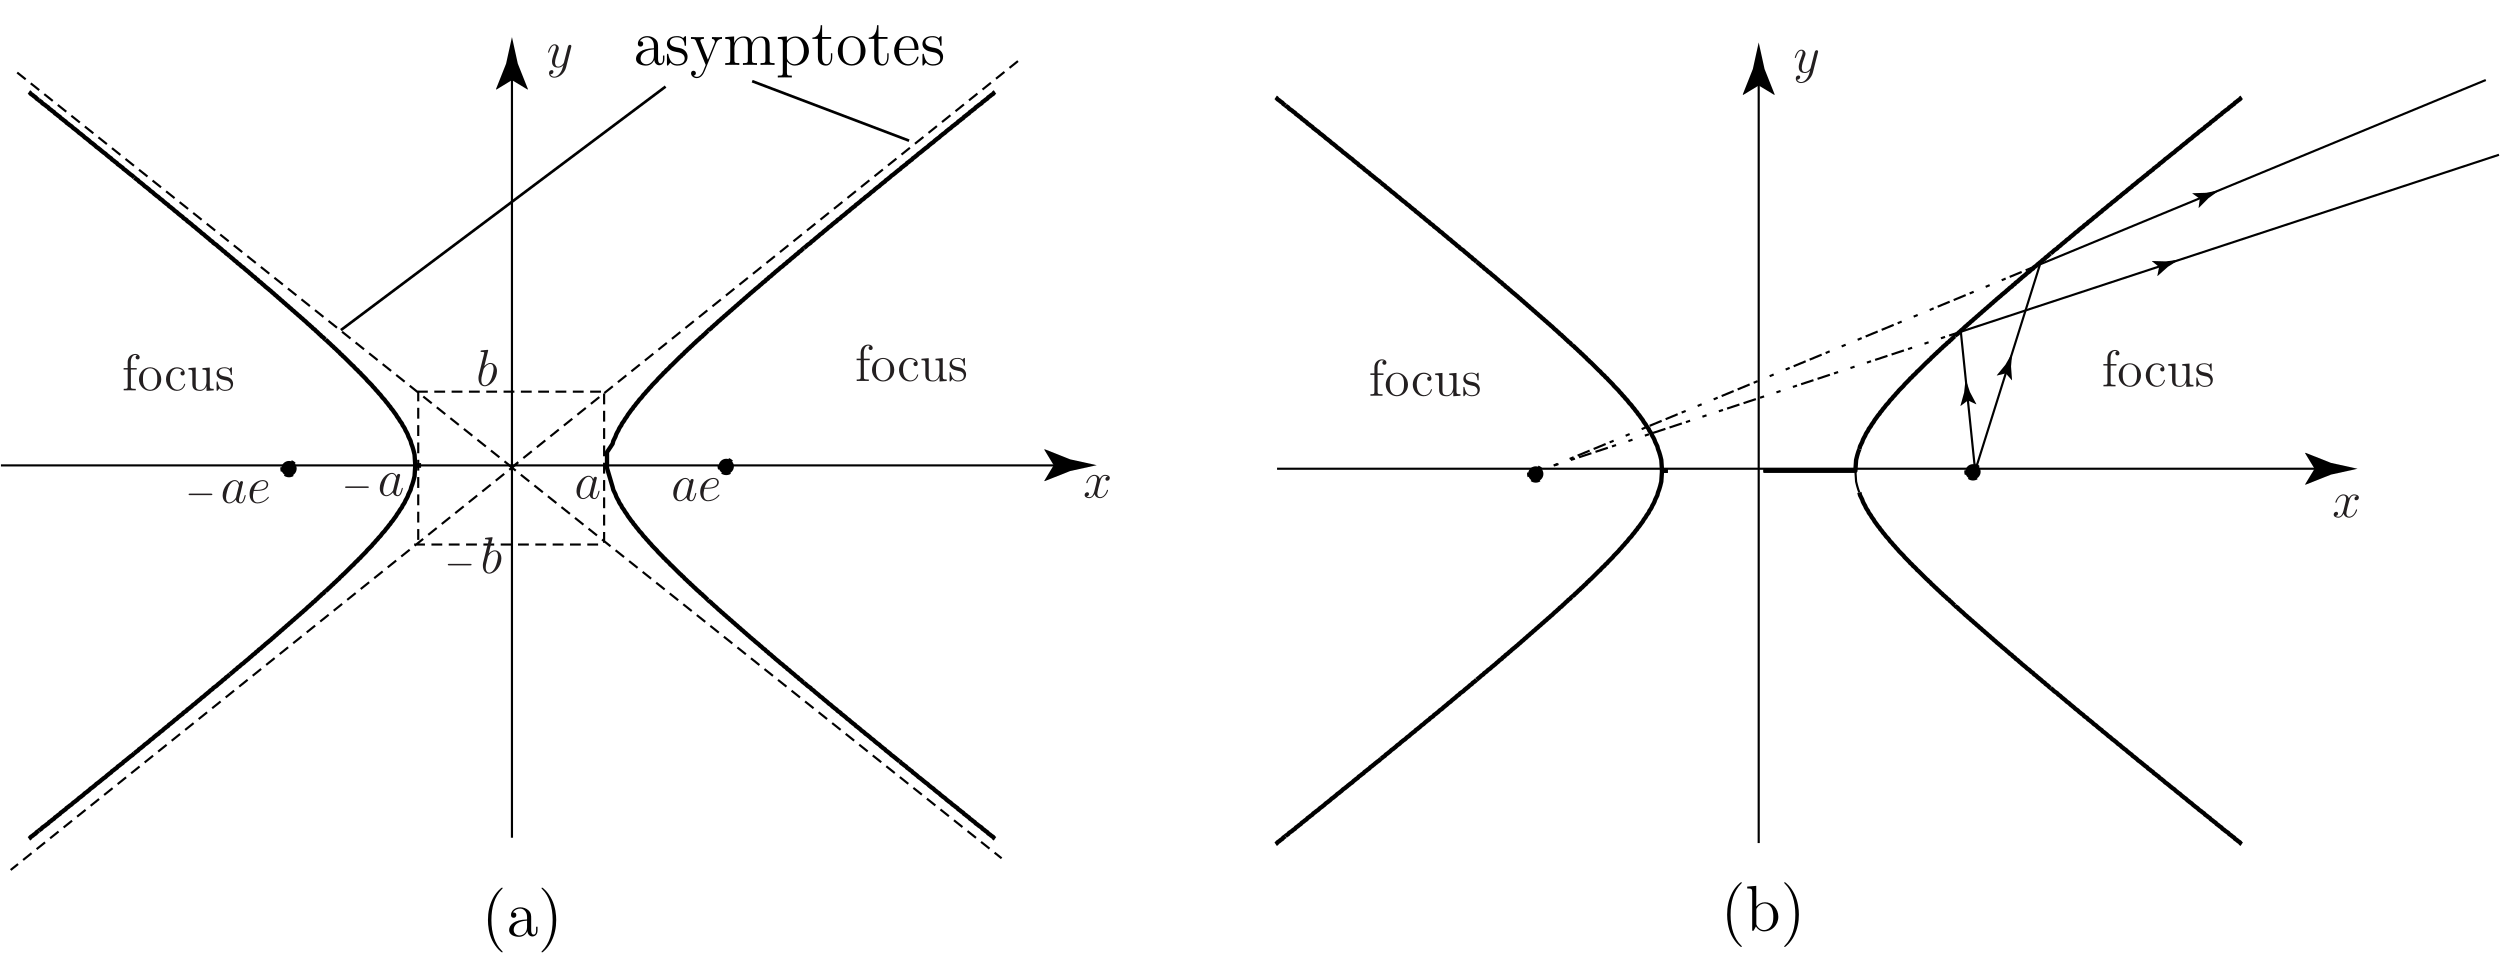 <?xml version="1.0" encoding="UTF-8"?>
<svg xmlns="http://www.w3.org/2000/svg" xmlns:xlink="http://www.w3.org/1999/xlink" width="462pt" height="177pt" viewBox="0 0 462 177" version="1.1">
<defs>
<g>
<symbol overflow="visible" id="glyph0-0">
<path style="stroke:none;" d=""/>
</symbol>
<symbol overflow="visible" id="glyph0-1">
<path style="stroke:none;" d="M 1.641 -3.844 L 2.719 -3.844 L 2.719 -4.125 L 1.625 -4.125 L 1.625 -5.234 C 1.625 -6.094 2.062 -6.547 2.453 -6.547 C 2.531 -6.547 2.672 -6.516 2.797 -6.469 C 2.75 -6.453 2.516 -6.375 2.516 -6.094 C 2.516 -5.875 2.672 -5.719 2.891 -5.719 C 3.125 -5.719 3.266 -5.875 3.266 -6.094 C 3.266 -6.453 2.922 -6.734 2.469 -6.734 C 1.797 -6.734 1.047 -6.219 1.047 -5.234 L 1.047 -4.125 L 0.297 -4.125 L 0.297 -3.844 L 1.047 -3.844 L 1.047 -0.703 C 1.047 -0.281 0.938 -0.281 0.312 -0.281 L 0.312 0 C 0.578 -0.016 1.109 -0.016 1.391 -0.016 C 1.656 -0.016 2.328 -0.016 2.547 0 L 2.547 -0.281 L 2.359 -0.281 C 1.656 -0.281 1.641 -0.375 1.641 -0.734 Z M 1.641 -3.844 "/>
</symbol>
<symbol overflow="visible" id="glyph0-2">
<path style="stroke:none;" d="M 4.391 -2.047 C 4.391 -3.281 3.453 -4.266 2.344 -4.266 C 1.188 -4.266 0.281 -3.25 0.281 -2.047 C 0.281 -0.828 1.25 0.094 2.328 0.094 C 3.469 0.094 4.391 -0.844 4.391 -2.047 Z M 2.344 -0.109 C 1.984 -0.109 1.562 -0.266 1.281 -0.734 C 1.016 -1.172 1.016 -1.734 1.016 -2.125 C 1.016 -2.5 1.016 -3.078 1.312 -3.516 C 1.578 -3.922 2 -4.078 2.328 -4.078 C 2.703 -4.078 3.109 -3.906 3.359 -3.531 C 3.656 -3.094 3.656 -2.484 3.656 -2.125 C 3.656 -1.797 3.656 -1.203 3.406 -0.75 C 3.141 -0.297 2.703 -0.109 2.344 -0.109 Z M 2.344 -0.109 "/>
</symbol>
<symbol overflow="visible" id="glyph0-3">
<path style="stroke:none;" d="M 3.469 -3.531 C 3.344 -3.531 3 -3.531 3 -3.141 C 3 -2.922 3.156 -2.75 3.391 -2.75 C 3.609 -2.75 3.781 -2.891 3.781 -3.172 C 3.781 -3.812 3.125 -4.266 2.344 -4.266 C 1.219 -4.266 0.328 -3.266 0.328 -2.062 C 0.328 -0.844 1.25 0.094 2.328 0.094 C 3.594 0.094 3.875 -1.047 3.875 -1.141 C 3.875 -1.219 3.812 -1.219 3.781 -1.219 C 3.703 -1.219 3.688 -1.188 3.656 -1.078 C 3.453 -0.406 2.938 -0.109 2.422 -0.109 C 1.844 -0.109 1.062 -0.625 1.062 -2.078 C 1.062 -3.656 1.875 -4.047 2.359 -4.047 C 2.719 -4.047 3.234 -3.906 3.469 -3.531 Z M 3.469 -3.531 "/>
</symbol>
<symbol overflow="visible" id="glyph0-4">
<path style="stroke:none;" d="M 2.906 -4.109 L 2.906 -3.828 C 3.562 -3.828 3.641 -3.766 3.641 -3.297 L 3.641 -1.594 C 3.641 -0.781 3.203 -0.094 2.484 -0.094 C 1.703 -0.094 1.656 -0.547 1.656 -1.047 L 1.656 -4.219 L 0.312 -4.109 L 0.312 -3.828 C 1.031 -3.828 1.031 -3.812 1.031 -2.953 L 1.031 -1.516 C 1.031 -0.922 1.031 -0.578 1.312 -0.266 C 1.547 -0.016 1.938 0.094 2.422 0.094 C 2.594 0.094 2.891 0.094 3.219 -0.188 C 3.5 -0.406 3.656 -0.766 3.656 -0.766 L 3.656 0.094 L 4.984 0 L 4.984 -0.281 C 4.328 -0.281 4.25 -0.344 4.25 -0.812 L 4.25 -4.219 Z M 2.906 -4.109 "/>
</symbol>
<symbol overflow="visible" id="glyph0-5">
<path style="stroke:none;" d="M 3.141 -4.047 C 3.141 -4.219 3.141 -4.266 3.047 -4.266 C 2.969 -4.266 2.781 -4.047 2.719 -3.969 C 2.422 -4.203 2.125 -4.266 1.812 -4.266 C 0.656 -4.266 0.312 -3.641 0.312 -3.109 C 0.312 -3 0.312 -2.672 0.672 -2.328 C 0.984 -2.062 1.312 -2 1.75 -1.906 C 2.281 -1.812 2.406 -1.781 2.641 -1.594 C 2.812 -1.438 2.938 -1.234 2.938 -0.969 C 2.938 -0.547 2.703 -0.094 1.859 -0.094 C 1.219 -0.094 0.766 -0.453 0.547 -1.422 C 0.516 -1.594 0.516 -1.594 0.5 -1.609 C 0.484 -1.641 0.453 -1.641 0.422 -1.641 C 0.312 -1.641 0.312 -1.594 0.312 -1.422 L 0.312 -0.125 C 0.312 0.047 0.312 0.094 0.406 0.094 C 0.453 0.094 0.469 0.094 0.625 -0.109 C 0.672 -0.188 0.672 -0.203 0.828 -0.359 C 1.188 0.094 1.703 0.094 1.859 0.094 C 2.875 0.094 3.359 -0.453 3.359 -1.219 C 3.359 -1.734 3.047 -2.031 2.969 -2.125 C 2.625 -2.422 2.359 -2.484 1.734 -2.594 C 1.438 -2.656 0.75 -2.781 0.75 -3.359 C 0.75 -3.656 0.953 -4.094 1.812 -4.094 C 2.844 -4.094 2.906 -3.203 2.922 -2.906 C 2.938 -2.828 3 -2.828 3.031 -2.828 C 3.141 -2.828 3.141 -2.875 3.141 -3.047 Z M 3.141 -4.047 "/>
</symbol>
<symbol overflow="visible" id="glyph1-0">
<path style="stroke:none;" d=""/>
</symbol>
<symbol overflow="visible" id="glyph1-1">
<path style="stroke:none;" d="M 4.734 -1.656 C 4.844 -1.656 4.984 -1.656 4.984 -1.797 C 4.984 -1.938 4.844 -1.938 4.734 -1.938 L 0.828 -1.938 C 0.734 -1.938 0.594 -1.938 0.594 -1.797 C 0.594 -1.656 0.734 -1.656 0.828 -1.656 Z M 4.734 -1.656 "/>
</symbol>
<symbol overflow="visible" id="glyph2-0">
<path style="stroke:none;" d=""/>
</symbol>
<symbol overflow="visible" id="glyph2-1">
<path style="stroke:none;" d="M 2.875 -1.141 C 2.828 -0.969 2.828 -0.953 2.703 -0.781 C 2.484 -0.5 2.062 -0.094 1.609 -0.094 C 1.219 -0.094 1 -0.453 1 -1.016 C 1 -1.547 1.297 -2.609 1.484 -3.016 C 1.812 -3.688 2.25 -4.031 2.625 -4.031 C 3.266 -4.031 3.391 -3.234 3.391 -3.172 C 3.391 -3.156 3.359 -3.031 3.344 -3.016 Z M 3.484 -3.578 C 3.391 -3.828 3.125 -4.219 2.625 -4.219 C 1.547 -4.219 0.375 -2.828 0.375 -1.406 C 0.375 -0.453 0.938 0.094 1.594 0.094 C 2.109 0.094 2.562 -0.312 2.828 -0.625 C 2.922 -0.062 3.375 0.094 3.656 0.094 C 3.953 0.094 4.172 -0.078 4.344 -0.422 C 4.5 -0.75 4.641 -1.328 4.641 -1.375 C 4.641 -1.422 4.594 -1.453 4.547 -1.453 C 4.453 -1.453 4.453 -1.406 4.406 -1.266 C 4.266 -0.703 4.078 -0.094 3.688 -0.094 C 3.406 -0.094 3.391 -0.344 3.391 -0.531 C 3.391 -0.75 3.422 -0.859 3.516 -1.234 C 3.578 -1.469 3.625 -1.688 3.703 -1.953 C 4.047 -3.391 4.141 -3.734 4.141 -3.797 C 4.141 -3.938 4.031 -4.031 3.891 -4.031 C 3.578 -4.031 3.516 -3.703 3.484 -3.578 Z M 3.484 -3.578 "/>
</symbol>
<symbol overflow="visible" id="glyph2-2">
<path style="stroke:none;" d="M 1.719 -2.219 C 1.969 -2.219 2.625 -2.234 3.078 -2.406 C 3.812 -2.688 3.875 -3.234 3.875 -3.406 C 3.875 -3.828 3.516 -4.219 2.875 -4.219 C 1.875 -4.219 0.438 -3.312 0.438 -1.609 C 0.438 -0.609 1 0.094 1.875 0.094 C 3.172 0.094 4 -0.922 4 -1.047 C 4 -1.094 3.938 -1.141 3.906 -1.141 C 3.875 -1.141 3.859 -1.141 3.781 -1.047 C 3.172 -0.234 2.25 -0.094 1.891 -0.094 C 1.344 -0.094 1.062 -0.531 1.062 -1.234 C 1.062 -1.375 1.062 -1.609 1.203 -2.219 Z M 1.25 -2.406 C 1.656 -3.875 2.578 -4.031 2.875 -4.031 C 3.297 -4.031 3.578 -3.781 3.578 -3.406 C 3.578 -2.406 2.062 -2.406 1.656 -2.406 Z M 1.25 -2.406 "/>
</symbol>
<symbol overflow="visible" id="glyph2-3">
<path style="stroke:none;" d="M 4.531 -3.906 C 4.234 -3.844 4.109 -3.609 4.109 -3.438 C 4.109 -3.203 4.297 -3.125 4.422 -3.125 C 4.719 -3.125 4.922 -3.375 4.922 -3.641 C 4.922 -4.031 4.453 -4.219 4.047 -4.219 C 3.469 -4.219 3.141 -3.641 3.062 -3.469 C 2.844 -4.172 2.25 -4.219 2.078 -4.219 C 1.094 -4.219 0.578 -2.969 0.578 -2.75 C 0.578 -2.719 0.625 -2.672 0.688 -2.672 C 0.766 -2.672 0.781 -2.719 0.797 -2.766 C 1.125 -3.828 1.766 -4.031 2.047 -4.031 C 2.484 -4.031 2.562 -3.625 2.562 -3.391 C 2.562 -3.188 2.5 -2.969 2.391 -2.5 C 2.234 -1.891 2.203 -1.75 2.062 -1.188 C 1.922 -0.625 1.641 -0.094 1.141 -0.094 C 1.094 -0.094 0.844 -0.094 0.656 -0.219 C 1 -0.281 1.078 -0.578 1.078 -0.688 C 1.078 -0.875 0.922 -1 0.75 -1 C 0.516 -1 0.266 -0.797 0.266 -0.484 C 0.266 -0.094 0.719 0.094 1.125 0.094 C 1.594 0.094 1.906 -0.266 2.109 -0.656 C 2.266 -0.094 2.75 0.094 3.094 0.094 C 4.078 0.094 4.594 -1.156 4.594 -1.375 C 4.594 -1.422 4.547 -1.453 4.5 -1.453 C 4.406 -1.453 4.406 -1.406 4.375 -1.328 C 4.109 -0.484 3.562 -0.094 3.125 -0.094 C 2.797 -0.094 2.609 -0.344 2.609 -0.734 C 2.609 -0.953 2.656 -1.094 2.797 -1.734 C 2.922 -2.172 3.047 -2.672 3.141 -3.031 C 3.281 -3.609 3.609 -4.031 4.047 -4.031 C 4.062 -4.031 4.328 -4.031 4.531 -3.906 Z M 4.531 -3.906 "/>
</symbol>
<symbol overflow="visible" id="glyph2-4">
<path style="stroke:none;" d="M 2.516 1.078 C 2.25 1.438 1.891 1.766 1.422 1.766 C 1.297 1.766 0.844 1.734 0.703 1.297 C 0.734 1.312 0.781 1.312 0.797 1.312 C 1.078 1.312 1.266 1.062 1.266 0.844 C 1.266 0.625 1.094 0.547 0.953 0.547 C 0.797 0.547 0.453 0.656 0.453 1.125 C 0.453 1.609 0.875 1.953 1.422 1.953 C 2.375 1.953 3.344 1.078 3.609 0.016 L 4.547 -3.719 C 4.547 -3.766 4.578 -3.828 4.578 -3.875 C 4.578 -4.031 4.453 -4.125 4.312 -4.125 C 4.234 -4.125 4.031 -4.078 3.953 -3.797 L 3.234 -0.984 C 3.188 -0.812 3.188 -0.797 3.125 -0.688 C 2.922 -0.422 2.609 -0.094 2.156 -0.094 C 1.609 -0.094 1.562 -0.625 1.562 -0.875 C 1.562 -1.422 1.828 -2.156 2.078 -2.844 C 2.188 -3.125 2.25 -3.266 2.25 -3.453 C 2.25 -3.859 1.953 -4.219 1.484 -4.219 C 0.609 -4.219 0.266 -2.828 0.266 -2.75 C 0.266 -2.719 0.297 -2.672 0.359 -2.672 C 0.453 -2.672 0.453 -2.703 0.5 -2.844 C 0.734 -3.641 1.094 -4.031 1.469 -4.031 C 1.547 -4.031 1.719 -4.031 1.719 -3.703 C 1.719 -3.469 1.609 -3.188 1.469 -2.828 C 1 -1.562 1 -1.25 1 -1.016 C 1 -0.109 1.641 0.094 2.125 0.094 C 2.406 0.094 2.75 0.016 3.078 -0.344 L 3.094 -0.328 C 2.938 0.234 2.844 0.609 2.516 1.078 Z M 2.516 1.078 "/>
</symbol>
<symbol overflow="visible" id="glyph2-5">
<path style="stroke:none;" d="M 2.203 -6.391 C 2.219 -6.438 2.234 -6.5 2.234 -6.547 C 2.234 -6.641 2.141 -6.641 2.125 -6.641 C 2.109 -6.641 1.766 -6.609 1.594 -6.594 C 1.438 -6.578 1.297 -6.562 1.125 -6.547 C 0.891 -6.531 0.828 -6.516 0.828 -6.344 C 0.828 -6.25 0.922 -6.25 1.016 -6.25 C 1.5 -6.25 1.5 -6.172 1.5 -6.078 C 1.5 -6 1.422 -5.734 1.391 -5.562 L 1.156 -4.641 C 1.062 -4.25 0.516 -2.078 0.484 -1.906 C 0.438 -1.672 0.438 -1.516 0.438 -1.391 C 0.438 -0.406 0.969 0.094 1.594 0.094 C 2.703 0.094 3.859 -1.328 3.859 -2.719 C 3.859 -3.594 3.359 -4.219 2.641 -4.219 C 2.141 -4.219 1.688 -3.812 1.516 -3.609 Z M 1.609 -0.094 C 1.297 -0.094 0.969 -0.328 0.969 -1.078 C 0.969 -1.391 1 -1.562 1.172 -2.234 C 1.188 -2.359 1.344 -2.969 1.391 -3.094 C 1.406 -3.172 1.969 -4.031 2.625 -4.031 C 3.047 -4.031 3.234 -3.609 3.234 -3.109 C 3.234 -2.656 2.969 -1.562 2.719 -1.078 C 2.484 -0.547 2.047 -0.094 1.609 -0.094 Z M 1.609 -0.094 "/>
</symbol>
<symbol overflow="visible" id="glyph3-0">
<path style="stroke:none;" d=""/>
</symbol>
<symbol overflow="visible" id="glyph3-1">
<path style="stroke:none;" d="M 4.609 -3.188 C 4.609 -3.844 4.609 -4.312 4.094 -4.781 C 3.672 -5.156 3.125 -5.328 2.609 -5.328 C 1.625 -5.328 0.875 -4.688 0.875 -3.906 C 0.875 -3.562 1.094 -3.391 1.375 -3.391 C 1.656 -3.391 1.859 -3.594 1.859 -3.891 C 1.859 -4.375 1.438 -4.375 1.25 -4.375 C 1.531 -4.875 2.109 -5.094 2.578 -5.094 C 3.125 -5.094 3.844 -4.641 3.844 -3.562 L 3.844 -3.078 C 1.438 -3.047 0.531 -2.047 0.531 -1.125 C 0.531 -0.172 1.625 0.125 2.359 0.125 C 3.141 0.125 3.688 -0.359 3.906 -0.938 C 3.953 -0.375 4.328 0.062 4.844 0.062 C 5.094 0.062 5.781 -0.109 5.781 -1.062 L 5.781 -1.734 L 5.516 -1.734 L 5.516 -1.062 C 5.516 -0.375 5.234 -0.281 5.062 -0.281 C 4.609 -0.281 4.609 -0.922 4.609 -1.094 Z M 3.844 -1.688 C 3.844 -0.516 2.969 -0.125 2.453 -0.125 C 1.859 -0.125 1.375 -0.547 1.375 -1.125 C 1.375 -2.703 3.406 -2.844 3.844 -2.875 Z M 3.844 -1.688 "/>
</symbol>
<symbol overflow="visible" id="glyph3-2">
<path style="stroke:none;" d="M 3.922 -5.062 C 3.922 -5.266 3.922 -5.328 3.797 -5.328 C 3.703 -5.328 3.484 -5.062 3.391 -4.953 C 3.031 -5.266 2.656 -5.328 2.266 -5.328 C 0.828 -5.328 0.391 -4.547 0.391 -3.891 C 0.391 -3.75 0.391 -3.328 0.844 -2.922 C 1.234 -2.578 1.641 -2.5 2.188 -2.391 C 2.844 -2.266 3 -2.219 3.297 -1.984 C 3.516 -1.812 3.672 -1.547 3.672 -1.203 C 3.672 -0.688 3.375 -0.125 2.312 -0.125 C 1.531 -0.125 0.953 -0.578 0.688 -1.766 C 0.641 -1.984 0.641 -2 0.641 -2.016 C 0.609 -2.062 0.562 -2.062 0.531 -2.062 C 0.391 -2.062 0.391 -2 0.391 -1.781 L 0.391 -0.156 C 0.391 0.062 0.391 0.125 0.516 0.125 C 0.578 0.125 0.578 0.109 0.781 -0.141 C 0.844 -0.234 0.844 -0.25 1.031 -0.438 C 1.484 0.125 2.125 0.125 2.328 0.125 C 3.578 0.125 4.203 -0.578 4.203 -1.516 C 4.203 -2.156 3.812 -2.547 3.703 -2.656 C 3.281 -3.031 2.953 -3.094 2.156 -3.234 C 1.812 -3.312 0.938 -3.484 0.938 -4.203 C 0.938 -4.562 1.188 -5.109 2.266 -5.109 C 3.562 -5.109 3.641 -4 3.656 -3.641 C 3.672 -3.531 3.75 -3.531 3.797 -3.531 C 3.922 -3.531 3.922 -3.594 3.922 -3.812 Z M 3.922 -5.062 "/>
</symbol>
<symbol overflow="visible" id="glyph3-3">
<path style="stroke:none;" d="M 4.844 -4 C 5.156 -4.797 5.719 -4.812 5.953 -4.812 L 5.953 -5.156 C 5.609 -5.125 5.438 -5.125 5.062 -5.125 C 4.781 -5.125 4.75 -5.125 4.094 -5.156 L 4.094 -4.812 C 4.531 -4.781 4.641 -4.5 4.641 -4.297 C 4.641 -4.188 4.609 -4.125 4.562 -4 L 3.344 -0.984 L 2.016 -4.25 C 1.953 -4.406 1.953 -4.484 1.953 -4.5 C 1.953 -4.812 2.359 -4.812 2.609 -4.812 L 2.609 -5.156 C 2.297 -5.125 1.703 -5.125 1.375 -5.125 C 0.922 -5.125 0.891 -5.125 0.219 -5.156 L 0.219 -4.812 C 0.906 -4.812 1 -4.75 1.156 -4.375 L 2.938 0 C 2.422 1.266 2.422 1.297 2.359 1.391 C 2.156 1.75 1.844 2.203 1.297 2.203 C 0.938 2.203 0.703 1.984 0.703 1.984 C 0.703 1.984 1.125 1.938 1.125 1.516 C 1.125 1.234 0.891 1.078 0.688 1.078 C 0.484 1.078 0.234 1.188 0.234 1.547 C 0.234 2 0.672 2.438 1.297 2.438 C 1.969 2.438 2.469 1.859 2.766 1.094 Z M 4.844 -4 "/>
</symbol>
<symbol overflow="visible" id="glyph3-4">
<path style="stroke:none;" d="M 8.578 -2.906 C 8.578 -4.016 8.578 -4.344 8.297 -4.734 C 7.953 -5.203 7.391 -5.266 6.984 -5.266 C 5.984 -5.266 5.484 -4.547 5.297 -4.094 C 5.125 -5.016 4.484 -5.266 3.734 -5.266 C 2.562 -5.266 2.109 -4.281 2.016 -4.047 L 2.016 -5.266 L 0.375 -5.141 L 0.375 -4.797 C 1.188 -4.797 1.297 -4.703 1.297 -4.125 L 1.297 -0.891 C 1.297 -0.344 1.156 -0.344 0.375 -0.344 L 0.375 0 C 0.688 -0.031 1.344 -0.031 1.672 -0.031 C 2.016 -0.031 2.672 -0.031 2.969 0 L 2.969 -0.344 C 2.219 -0.344 2.062 -0.344 2.062 -0.891 L 2.062 -3.109 C 2.062 -4.359 2.891 -5.031 3.641 -5.031 C 4.375 -5.031 4.547 -4.422 4.547 -3.688 L 4.547 -0.891 C 4.547 -0.344 4.406 -0.344 3.641 -0.344 L 3.641 0 C 3.938 -0.031 4.594 -0.031 4.922 -0.031 C 5.266 -0.031 5.922 -0.031 6.234 0 L 6.234 -0.344 C 5.469 -0.344 5.312 -0.344 5.312 -0.891 L 5.312 -3.109 C 5.312 -4.359 6.141 -5.031 6.891 -5.031 C 7.625 -5.031 7.797 -4.422 7.797 -3.688 L 7.797 -0.891 C 7.797 -0.344 7.656 -0.344 6.891 -0.344 L 6.891 0 C 7.203 -0.031 7.844 -0.031 8.172 -0.031 C 8.516 -0.031 9.172 -0.031 9.484 0 L 9.484 -0.344 C 8.875 -0.344 8.578 -0.344 8.578 -0.703 Z M 8.578 -2.906 "/>
</symbol>
<symbol overflow="visible" id="glyph3-5">
<path style="stroke:none;" d="M 2.922 1.969 C 2.156 1.969 2.016 1.969 2.016 1.438 L 2.016 -0.641 C 2.234 -0.344 2.719 0.125 3.484 0.125 C 4.859 0.125 6.078 -1.047 6.078 -2.578 C 6.078 -4.094 4.953 -5.266 3.641 -5.266 C 2.594 -5.266 2.031 -4.516 2 -4.469 L 2 -5.266 L 0.328 -5.141 L 0.328 -4.797 C 1.172 -4.797 1.25 -4.703 1.25 -4.188 L 1.25 1.438 C 1.25 1.969 1.109 1.969 0.328 1.969 L 0.328 2.312 C 0.641 2.297 1.297 2.297 1.625 2.297 C 1.969 2.297 2.625 2.297 2.922 2.312 Z M 2.016 -3.812 C 2.016 -4.047 2.016 -4.047 2.156 -4.25 C 2.516 -4.781 3.094 -5.016 3.547 -5.016 C 4.453 -5.016 5.156 -3.922 5.156 -2.578 C 5.156 -1.156 4.344 -0.125 3.438 -0.125 C 3.062 -0.125 2.719 -0.281 2.469 -0.5 C 2.203 -0.781 2.016 -1.016 2.016 -1.344 Z M 2.016 -3.812 "/>
</symbol>
<symbol overflow="visible" id="glyph3-6">
<path style="stroke:none;" d="M 2.016 -4.812 L 3.688 -4.812 L 3.688 -5.156 L 2.016 -5.156 L 2.016 -7.344 L 1.75 -7.344 C 1.734 -6.234 1.297 -5.078 0.219 -5.047 L 0.219 -4.812 L 1.234 -4.812 L 1.234 -1.484 C 1.234 -0.156 2.109 0.125 2.75 0.125 C 3.5 0.125 3.891 -0.625 3.891 -1.484 L 3.891 -2.156 L 3.641 -2.156 L 3.641 -1.5 C 3.641 -0.641 3.281 -0.141 2.828 -0.141 C 2.016 -0.141 2.016 -1.25 2.016 -1.453 Z M 2.016 -4.812 "/>
</symbol>
<symbol overflow="visible" id="glyph3-7">
<path style="stroke:none;" d="M 5.484 -2.562 C 5.484 -4.094 4.312 -5.328 2.922 -5.328 C 1.5 -5.328 0.359 -4.062 0.359 -2.562 C 0.359 -1.031 1.547 0.125 2.922 0.125 C 4.328 0.125 5.484 -1.047 5.484 -2.562 Z M 2.922 -0.141 C 2.484 -0.141 1.953 -0.328 1.609 -0.922 C 1.281 -1.453 1.266 -2.156 1.266 -2.672 C 1.266 -3.125 1.266 -3.844 1.641 -4.391 C 1.969 -4.906 2.5 -5.094 2.922 -5.094 C 3.375 -5.094 3.891 -4.875 4.203 -4.406 C 4.578 -3.859 4.578 -3.109 4.578 -2.672 C 4.578 -2.25 4.578 -1.5 4.266 -0.938 C 3.938 -0.375 3.375 -0.141 2.922 -0.141 Z M 2.922 -0.141 "/>
</symbol>
<symbol overflow="visible" id="glyph3-8">
<path style="stroke:none;" d="M 4.578 -2.766 C 4.844 -2.766 4.859 -2.766 4.859 -3 C 4.859 -4.203 4.219 -5.328 2.766 -5.328 C 1.406 -5.328 0.359 -4.094 0.359 -2.625 C 0.359 -1.047 1.578 0.125 2.906 0.125 C 4.328 0.125 4.859 -1.172 4.859 -1.422 C 4.859 -1.5 4.812 -1.547 4.734 -1.547 C 4.641 -1.547 4.609 -1.484 4.594 -1.422 C 4.281 -0.422 3.484 -0.141 2.969 -0.141 C 2.469 -0.141 1.266 -0.484 1.266 -2.547 L 1.266 -2.766 Z M 1.281 -3 C 1.375 -4.875 2.422 -5.094 2.766 -5.094 C 4.047 -5.094 4.109 -3.406 4.125 -3 Z M 1.281 -3 "/>
</symbol>
<symbol overflow="visible" id="glyph3-9">
<path style="stroke:none;" d="M 3.891 2.906 C 3.891 2.875 3.891 2.844 3.688 2.641 C 2.484 1.438 1.812 -0.531 1.812 -2.969 C 1.812 -5.297 2.375 -7.297 3.766 -8.703 C 3.891 -8.812 3.891 -8.828 3.891 -8.875 C 3.891 -8.938 3.828 -8.969 3.781 -8.969 C 3.625 -8.969 2.641 -8.109 2.062 -6.938 C 1.453 -5.719 1.172 -4.453 1.172 -2.969 C 1.172 -1.906 1.344 -0.484 1.953 0.781 C 2.672 2.219 3.641 3 3.781 3 C 3.828 3 3.891 2.969 3.891 2.906 Z M 3.891 2.906 "/>
</symbol>
<symbol overflow="visible" id="glyph3-10">
<path style="stroke:none;" d="M 3.375 -2.969 C 3.375 -3.891 3.25 -5.359 2.578 -6.75 C 1.875 -8.188 0.891 -8.969 0.766 -8.969 C 0.719 -8.969 0.656 -8.938 0.656 -8.875 C 0.656 -8.828 0.656 -8.812 0.859 -8.609 C 2.062 -7.406 2.719 -5.422 2.719 -2.984 C 2.719 -0.672 2.156 1.328 0.781 2.734 C 0.656 2.844 0.656 2.875 0.656 2.906 C 0.656 2.969 0.719 3 0.766 3 C 0.922 3 1.906 2.141 2.484 0.969 C 3.094 -0.25 3.375 -1.547 3.375 -2.969 Z M 3.375 -2.969 "/>
</symbol>
<symbol overflow="visible" id="glyph3-11">
<path style="stroke:none;" d="M 2 -8.297 L 0.328 -8.156 L 0.328 -7.812 C 1.141 -7.812 1.25 -7.734 1.25 -7.141 L 1.25 0 L 1.5 0 C 1.547 -0.094 1.891 -0.688 1.938 -0.781 C 2.219 -0.328 2.719 0.125 3.484 0.125 C 4.859 0.125 6.078 -1.047 6.078 -2.578 C 6.078 -4.094 4.953 -5.266 3.625 -5.266 C 2.969 -5.266 2.406 -4.969 2 -4.469 Z M 2.016 -3.828 C 2.016 -4.047 2.016 -4.062 2.156 -4.25 C 2.438 -4.688 2.969 -5.031 3.547 -5.031 C 3.906 -5.031 5.156 -4.891 5.156 -2.594 C 5.156 -1.797 5.047 -1.297 4.75 -0.859 C 4.516 -0.484 4.047 -0.125 3.438 -0.125 C 2.797 -0.125 2.375 -0.531 2.172 -0.859 C 2.016 -1.109 2.016 -1.156 2.016 -1.359 Z M 2.016 -3.828 "/>
</symbol>
</g>
</defs>
<g id="surface1">
<path style="fill:none;stroke-width:0.4;stroke-linecap:butt;stroke-linejoin:round;stroke:rgb(0%,0%,0%);stroke-opacity:1;stroke-miterlimit:4;" d="M 0.172 90.992 L 200.344 90.992 " transform="matrix(1,0,0,-1,0,177)"/>
<path style=" stroke:none;fill-rule:nonzero;fill:rgb(0%,0%,0%);fill-opacity:1;" d="M 194.723 85.969 L 192.973 83.086 L 193.07 83.02 L 197.77 84.887 C 199.406 85.246 201.047 85.605 202.684 85.969 C 201.047 86.328 199.406 86.688 197.77 87.047 L 193.07 88.914 L 192.973 88.867 L 194.723 85.969 "/>
<path style="fill:none;stroke-width:0.4;stroke-linecap:butt;stroke-linejoin:round;stroke:rgb(0%,0%,0%);stroke-opacity:1;stroke-miterlimit:4;" d="M 94.609 22.191 L 94.609 163.793 " transform="matrix(1,0,0,-1,0,177)"/>
<path style=" stroke:none;fill-rule:nonzero;fill:rgb(0%,0%,0%);fill-opacity:1;" d="M 94.609 14.805 L 91.727 16.559 L 91.66 16.461 L 93.527 11.762 C 93.891 10.121 94.25 8.484 94.609 6.848 C 94.969 8.484 95.328 10.121 95.691 11.762 L 97.559 16.461 L 97.508 16.559 L 94.609 14.805 "/>
<path style="fill:none;stroke-width:0.8;stroke-linecap:butt;stroke-linejoin:round;stroke:rgb(0%,0%,0%);stroke-opacity:1;stroke-miterlimit:10;" d="M 166.211 145.66 L 166.41 145.793 L 166.543 145.992 L 166.742 146.129 L 166.941 146.262 L 167.074 146.395 L 167.277 146.527 L 167.477 146.66 L 167.609 146.859 L 167.809 146.992 L 168.012 147.129 L 168.145 147.262 L 168.543 147.527 L 168.676 147.727 L 169.074 147.992 L 169.211 148.129 L 169.41 148.262 L 169.742 148.594 L 169.941 148.727 L 170.145 148.859 L 170.277 148.992 L 170.477 149.129 L 170.676 149.328 L 170.875 149.461 L 171.012 149.594 L 171.41 149.859 L 171.742 150.195 L 171.941 150.328 L 172.074 150.461 L 172.477 150.727 L 172.609 150.859 L 172.809 151.062 L 173.012 151.195 L 173.145 151.328 L 173.543 151.594 L 173.875 151.926 L 174.074 152.062 L 174.211 152.195 L 174.609 152.461 L 174.941 152.793 L 175.145 152.926 L 175.277 153.062 L 175.676 153.328 L 176.012 153.66 L 176.41 153.926 L 176.543 154.062 L 176.941 154.328 L 177.074 154.527 L 177.277 154.66 L 177.477 154.793 L 177.609 154.926 L 177.809 155.062 L 178.012 155.195 L 178.145 155.395 L 178.543 155.66 L 178.676 155.793 L 178.875 155.926 L 179.074 156.062 L 179.211 156.262 L 179.609 156.527 L 179.742 156.66 L 180.145 156.926 L 180.277 157.129 L 180.676 157.395 L 180.809 157.527 L 181.211 157.793 L 181.41 157.926 L 181.543 158.129 L 181.941 158.395 L 182.074 158.527 L 182.277 158.66 L 182.477 158.793 L 182.609 158.992 L 182.809 159.129 L 183.008 159.262 L 183.145 159.395 L 183.543 159.66 L 183.676 159.859 L 183.875 159.992 M 148.543 131.129 L 148.676 131.262 L 148.875 131.395 L 149.211 131.727 L 149.609 131.992 L 149.809 132.129 L 149.941 132.328 L 150.145 132.461 L 150.344 132.594 L 150.676 132.926 L 150.875 133.059 L 151.012 133.195 L 151.211 133.328 L 151.543 133.66 L 151.941 133.926 L 152.074 134.062 L 152.277 134.262 L 152.477 134.395 L 152.609 134.527 L 152.809 134.66 L 153.145 134.992 L 153.543 135.262 L 153.875 135.594 L 154.074 135.727 L 154.211 135.859 L 154.609 136.129 L 154.742 136.328 L 154.941 136.461 L 155.344 136.727 L 155.477 136.926 L 155.676 137.062 L 155.875 137.195 L 156.012 137.328 L 156.211 137.461 L 156.543 137.793 L 156.941 138.059 L 157.074 138.195 L 157.277 138.395 L 157.477 138.527 L 157.609 138.66 L 158.008 138.926 L 158.145 139.129 L 158.543 139.395 L 158.676 139.527 L 158.875 139.66 L 159.074 139.859 L 159.211 139.992 L 159.41 140.129 L 159.609 140.262 L 159.941 140.594 L 160.145 140.727 L 160.344 140.859 L 160.477 140.992 L 160.676 141.129 L 161.008 141.461 L 161.41 141.727 L 161.742 142.062 L 161.941 142.195 L 162.074 142.328 L 162.277 142.461 L 162.477 142.594 L 162.809 142.926 L 163.008 143.062 L 163.145 143.195 L 163.543 143.461 L 163.676 143.66 L 164.074 143.926 L 164.211 144.059 L 164.41 144.195 L 164.742 144.527 L 165.145 144.793 L 165.277 144.926 L 165.477 145.062 L 165.676 145.262 L 165.875 145.395 L 166.008 145.527 L 166.211 145.66 " transform="matrix(1,0,0,-1,0,177)"/>
<path style="fill:none;stroke-width:0.8;stroke-linecap:butt;stroke-linejoin:round;stroke:rgb(0%,0%,0%);stroke-opacity:1;stroke-miterlimit:10;" d="M 130.875 115.859 L 131.012 116.059 L 131.41 116.328 L 131.543 116.527 L 131.742 116.66 L 132.074 116.992 L 132.277 117.129 L 132.809 117.66 L 133.012 117.793 L 133.145 117.926 L 133.344 118.129 L 133.543 118.262 L 133.875 118.594 L 134.074 118.727 L 134.277 118.926 L 134.41 119.059 L 134.609 119.195 L 134.941 119.527 L 135.145 119.66 L 135.477 119.992 L 135.676 120.129 L 136.012 120.461 L 136.211 120.594 L 136.543 120.926 L 136.742 121.059 L 137.074 121.395 L 137.277 121.527 L 137.609 121.859 L 137.809 121.992 L 138.145 122.328 L 138.344 122.461 L 138.676 122.793 L 138.875 122.926 L 139.074 123.129 L 139.277 123.262 L 139.609 123.594 L 139.809 123.727 L 139.941 123.859 L 140.145 123.992 L 140.344 124.195 L 140.477 124.328 L 140.676 124.461 L 141.008 124.793 L 141.41 125.059 L 141.543 125.262 L 141.941 125.527 L 142.074 125.727 L 142.277 125.859 L 142.477 125.992 L 142.809 126.328 L 143.008 126.461 L 143.145 126.594 L 143.344 126.793 L 143.543 126.926 L 143.676 127.059 L 143.875 127.195 L 144.211 127.527 L 144.609 127.793 L 144.941 128.129 L 145.344 128.395 L 145.477 128.594 L 145.875 128.859 L 146.211 129.195 L 146.41 129.328 L 146.543 129.461 L 146.742 129.594 L 147.074 129.926 L 147.277 130.059 L 147.477 130.195 L 147.609 130.395 L 148.008 130.66 L 148.145 130.793 L 148.344 130.992 L 148.543 131.129 M 60.145 114.262 L 60.344 114.059 L 60.543 113.926 L 60.676 113.727 L 60.875 113.594 L 61.41 113.059 L 61.609 112.926 L 61.742 112.727 L 61.941 112.594 L 62.277 112.262 L 62.477 112.059 L 62.676 111.926 L 62.809 111.727 L 63.008 111.527 L 63.211 111.395 L 63.344 111.195 L 63.543 111.059 L 63.875 110.727 L 64.277 110.328 L 64.41 110.195 L 64.809 109.793 L 64.941 109.66 L 65.145 109.461 L 65.344 109.328 L 65.477 109.129 L 65.676 108.926 L 65.875 108.727 L 66.074 108.594 L 66.211 108.395 L 66.41 108.195 L 66.609 108.059 L 66.742 107.859 L 66.941 107.66 L 67.145 107.461 L 67.277 107.328 L 67.676 106.926 L 67.809 106.727 L 68.008 106.527 L 68.211 106.328 L 68.344 106.195 L 68.742 105.793 L 68.875 105.594 L 69.074 105.395 L 69.277 105.195 L 69.41 104.992 L 69.809 104.594 L 69.941 104.395 L 70.344 103.992 L 70.477 103.793 L 70.676 103.527 L 71.074 103.129 L 71.211 102.926 L 71.41 102.66 L 71.609 102.461 L 71.742 102.262 L 71.941 101.992 L 72.141 101.793 L 72.277 101.527 L 72.477 101.328 L 72.676 101.062 L 72.809 100.859 L 73.211 100.328 L 73.344 100.062 L 73.742 99.527 L 73.875 99.262 L 74.277 98.727 L 74.41 98.395 L 74.609 98.129 L 74.809 97.793 L 74.941 97.461 L 75.141 97.129 L 75.344 96.727 L 75.477 96.328 L 75.875 95.527 L 76.008 94.992 L 76.211 94.461 L 76.41 93.793 L 76.609 92.992 L 76.742 90.992 L 77.809 90.992 " transform="matrix(1,0,0,-1,0,177)"/>
<path style="fill:none;stroke-width:0.8;stroke-linecap:butt;stroke-linejoin:round;stroke:rgb(0%,0%,0%);stroke-opacity:1;stroke-miterlimit:10;" d="M 42.477 129.594 L 42.676 129.461 L 42.809 129.328 L 43.008 129.195 L 43.344 128.859 L 43.742 128.594 L 43.875 128.395 L 44.074 128.262 L 44.277 128.129 L 44.41 127.992 L 44.609 127.793 L 45.008 127.527 L 45.145 127.395 L 45.344 127.195 L 45.543 127.059 L 45.676 126.926 L 45.875 126.793 L 46.074 126.594 L 46.211 126.461 L 46.41 126.328 L 46.742 125.992 L 46.941 125.859 L 47.145 125.727 L 47.277 125.527 L 47.676 125.262 L 47.809 125.059 L 48.008 124.926 L 48.211 124.793 L 48.543 124.461 L 48.742 124.328 L 49.074 123.992 L 49.277 123.859 L 49.41 123.727 L 49.609 123.594 L 49.809 123.395 L 50.008 123.262 L 50.344 122.926 L 50.543 122.793 L 50.875 122.461 L 51.074 122.328 L 51.211 122.195 L 51.41 121.992 L 51.609 121.859 L 51.941 121.527 L 52.145 121.395 L 52.277 121.262 L 52.477 121.059 L 52.676 120.926 L 53.008 120.594 L 53.211 120.461 L 53.543 120.129 L 53.742 119.992 L 54.074 119.66 L 54.277 119.527 L 54.609 119.195 L 54.809 119.059 L 54.941 118.926 L 55.145 118.727 L 55.344 118.594 L 55.676 118.262 L 55.875 118.129 L 56.074 117.926 L 56.211 117.793 L 56.41 117.66 L 56.941 117.129 L 57.145 116.992 L 57.477 116.66 L 57.676 116.527 L 57.809 116.328 L 58.008 116.195 L 58.211 116.062 L 58.344 115.859 L 58.543 115.727 L 59.074 115.195 L 59.277 115.059 L 59.41 114.859 L 59.809 114.594 L 59.941 114.395 L 60.145 114.262 M 24.809 144.195 L 25.008 144.059 L 25.145 143.926 L 25.543 143.66 L 25.676 143.461 L 26.074 143.195 L 26.211 143.062 L 26.41 142.926 L 26.742 142.594 L 26.941 142.461 L 27.145 142.328 L 27.277 142.195 L 27.477 142.062 L 27.809 141.727 L 28.211 141.461 L 28.543 141.129 L 28.742 140.992 L 28.875 140.859 L 29.074 140.727 L 29.277 140.594 L 29.609 140.262 L 29.809 140.129 L 30.008 139.992 L 30.344 139.66 L 30.543 139.527 L 30.676 139.395 L 31.074 139.129 L 31.211 138.926 L 31.609 138.66 L 31.742 138.527 L 31.941 138.395 L 32.145 138.195 L 32.277 138.059 L 32.676 137.793 L 33.008 137.461 L 33.211 137.328 L 33.344 137.195 L 33.543 137.062 L 33.742 136.926 L 33.875 136.727 L 34.074 136.594 L 34.277 136.461 L 34.477 136.328 L 34.609 136.129 L 34.809 135.992 L 35.008 135.859 L 35.145 135.727 L 35.344 135.594 L 35.676 135.262 L 36.074 134.992 L 36.41 134.66 L 36.609 134.527 L 36.742 134.395 L 36.941 134.262 L 37.145 134.062 L 37.277 133.926 L 37.676 133.66 L 37.809 133.527 L 38.012 133.328 L 38.211 133.195 L 38.344 133.059 L 38.543 132.926 L 38.875 132.594 L 39.277 132.328 L 39.41 132.129 L 39.609 131.992 L 39.809 131.859 L 40.012 131.727 L 40.344 131.395 L 40.543 131.262 L 40.676 131.129 L 40.875 130.992 L 41.074 130.793 L 41.211 130.66 L 41.609 130.395 L 41.742 130.195 L 41.941 130.059 L 42.145 129.926 L 42.477 129.594 " transform="matrix(1,0,0,-1,0,177)"/>
<path style="fill:none;stroke-width:0.8;stroke-linecap:butt;stroke-linejoin:round;stroke:rgb(0%,0%,0%);stroke-opacity:1;stroke-miterlimit:10;" d="M 7.145 158.527 L 7.277 158.395 L 7.676 158.129 L 7.809 157.926 L 8.008 157.793 L 8.211 157.66 L 8.41 157.527 L 8.543 157.395 L 8.941 157.129 L 9.074 156.926 L 9.277 156.793 L 9.477 156.66 L 9.609 156.527 L 10.008 156.262 L 10.145 156.059 L 10.543 155.793 L 10.676 155.66 L 11.074 155.395 L 11.211 155.195 L 11.41 155.062 L 11.609 154.926 L 11.742 154.793 L 11.941 154.66 L 12.145 154.527 L 12.277 154.328 L 12.477 154.195 L 12.676 154.059 L 12.809 153.926 L 13.211 153.66 L 13.543 153.328 L 13.742 153.195 L 13.941 153.059 L 14.074 152.926 L 14.277 152.793 L 14.609 152.461 L 15.008 152.195 L 15.145 152.062 L 15.344 151.926 L 15.676 151.594 L 16.074 151.328 L 16.211 151.195 L 16.41 151.059 L 16.742 150.727 L 16.941 150.594 L 17.145 150.461 L 17.277 150.328 L 17.477 150.195 L 17.676 149.992 L 17.809 149.859 L 18.008 149.727 L 18.211 149.594 L 18.344 149.461 L 18.543 149.328 L 18.742 149.129 L 18.941 148.992 L 19.074 148.859 L 19.477 148.594 L 19.809 148.262 L 20.008 148.129 L 20.145 147.992 L 20.543 147.727 L 20.676 147.527 L 21.074 147.262 L 21.211 147.129 L 21.41 146.992 L 21.609 146.859 L 21.742 146.66 L 21.941 146.527 L 22.145 146.395 L 22.277 146.262 L 22.477 146.129 L 22.676 145.992 L 22.809 145.793 L 23.211 145.527 L 23.344 145.395 L 23.543 145.262 L 23.742 145.059 L 23.941 144.926 L 24.074 144.793 L 24.477 144.527 L 24.809 144.195 M 5.344 159.992 L 5.543 159.859 L 5.676 159.66 L 6.074 159.395 L 6.211 159.262 L 6.609 158.992 L 6.742 158.793 L 6.941 158.66 L 7.145 158.527 M 166.211 36.328 L 166.41 36.191 L 166.543 35.992 L 166.941 35.727 L 167.074 35.594 L 167.277 35.461 L 167.477 35.328 L 167.609 35.129 L 168.012 34.859 L 168.145 34.727 L 168.543 34.461 L 168.676 34.262 L 168.875 34.129 L 169.074 33.992 L 169.211 33.859 L 169.41 33.727 L 169.742 33.395 L 169.941 33.262 L 170.145 33.129 L 170.277 32.992 L 170.477 32.859 L 170.676 32.66 L 170.875 32.527 L 171.012 32.395 L 171.41 32.129 L 171.543 31.992 L 171.742 31.793 L 171.941 31.66 L 172.074 31.527 L 172.277 31.395 L 172.477 31.262 L 172.609 31.129 L 172.809 30.926 L 173.012 30.793 L 173.145 30.66 L 173.543 30.395 L 173.676 30.262 L 173.875 30.059 L 174.074 29.926 L 174.211 29.793 L 174.609 29.527 L 174.742 29.395 L 174.941 29.191 L 175.145 29.059 L 175.277 28.926 L 175.676 28.66 L 176.012 28.328 L 176.211 28.191 L 176.41 28.059 L 176.543 27.926 L 176.941 27.66 L 177.074 27.461 L 177.277 27.328 L 177.477 27.191 L 177.609 27.059 L 177.809 26.926 L 178.012 26.793 L 178.145 26.594 L 178.543 26.328 L 178.676 26.191 L 179.074 25.926 L 179.211 25.727 L 179.609 25.461 L 179.742 25.328 L 179.941 25.191 L 180.145 25.059 L 180.277 24.859 L 180.676 24.594 L 180.809 24.461 L 181.211 24.191 L 181.41 24.059 L 181.543 23.859 L 181.941 23.594 L 182.074 23.461 L 182.477 23.191 L 182.609 22.992 L 183.008 22.727 L 183.145 22.594 L 183.543 22.328 L 183.676 22.129 L 183.875 21.992 " transform="matrix(1,0,0,-1,0,177)"/>
<path style="fill:none;stroke-width:0.8;stroke-linecap:butt;stroke-linejoin:round;stroke:rgb(0%,0%,0%);stroke-opacity:1;stroke-miterlimit:10;" d="M 148.543 50.859 L 148.676 50.727 L 148.875 50.594 L 149.211 50.262 L 149.41 50.129 L 149.609 49.992 L 149.809 49.859 L 149.941 49.66 L 150.344 49.395 L 150.477 49.262 L 150.676 49.059 L 150.875 48.926 L 151.012 48.793 L 151.211 48.66 L 151.543 48.328 L 151.941 48.059 L 152.277 47.727 L 152.477 47.594 L 152.609 47.461 L 152.809 47.328 L 153.012 47.129 L 153.145 46.992 L 153.543 46.727 L 153.875 46.395 L 154.074 46.262 L 154.211 46.129 L 154.41 45.992 L 154.609 45.859 L 154.742 45.66 L 154.941 45.527 L 155.145 45.395 L 155.344 45.262 L 155.477 45.059 L 155.875 44.793 L 156.012 44.66 L 156.211 44.527 L 156.41 44.328 L 156.543 44.191 L 156.941 43.926 L 157.277 43.594 L 157.477 43.461 L 157.609 43.328 L 157.809 43.195 L 158.008 43.059 L 158.145 42.859 L 158.543 42.594 L 158.676 42.461 L 158.875 42.328 L 159.211 41.992 L 159.609 41.727 L 159.941 41.395 L 160.145 41.262 L 160.344 41.129 L 160.477 40.992 L 160.676 40.859 L 161.008 40.527 L 161.211 40.395 L 161.41 40.262 L 161.543 40.129 L 161.742 39.926 L 161.941 39.793 L 162.074 39.66 L 162.277 39.527 L 162.477 39.395 L 162.609 39.262 L 162.809 39.059 L 163.008 38.926 L 163.145 38.793 L 163.543 38.527 L 163.676 38.328 L 163.875 38.191 L 164.074 38.059 L 164.211 37.926 L 164.41 37.793 L 164.742 37.461 L 165.145 37.191 L 165.277 37.059 L 165.477 36.926 L 165.676 36.727 L 165.875 36.594 L 166.008 36.461 L 166.211 36.328 M 130.875 66.129 L 131.012 65.926 L 131.41 65.66 L 131.543 65.461 L 131.742 65.328 L 131.941 65.129 L 132.074 64.992 L 132.277 64.859 L 132.809 64.328 L 133.012 64.191 L 133.344 63.859 L 133.543 63.727 L 133.875 63.395 L 134.074 63.262 L 134.41 62.926 L 134.609 62.793 L 134.941 62.461 L 135.145 62.328 L 135.477 61.992 L 135.676 61.859 L 136.012 61.527 L 136.211 61.395 L 136.543 61.059 L 136.742 60.926 L 137.074 60.594 L 137.277 60.461 L 137.609 60.129 L 137.809 59.992 L 138.145 59.66 L 138.344 59.527 L 138.543 59.328 L 138.676 59.191 L 138.875 59.059 L 139.074 58.859 L 139.277 58.727 L 139.609 58.395 L 139.809 58.262 L 139.941 58.129 L 140.145 57.992 L 140.477 57.66 L 140.676 57.527 L 140.875 57.328 L 141.008 57.191 L 141.41 56.926 L 141.543 56.727 L 141.941 56.461 L 142.074 56.262 L 142.277 56.129 L 142.477 55.992 L 142.809 55.66 L 143.008 55.527 L 143.145 55.395 L 143.344 55.195 L 143.543 55.059 L 143.676 54.926 L 143.875 54.793 L 144.074 54.594 L 144.211 54.461 L 144.41 54.328 L 144.609 54.191 L 144.941 53.859 L 145.145 53.727 L 145.344 53.594 L 145.477 53.395 L 145.875 53.129 L 146.008 52.992 L 146.211 52.793 L 146.41 52.66 L 146.543 52.527 L 146.742 52.395 L 146.941 52.195 L 147.074 52.059 L 147.277 51.926 L 147.477 51.793 L 147.609 51.594 L 148.008 51.328 L 148.344 50.992 L 148.543 50.859 " transform="matrix(1,0,0,-1,0,177)"/>
<path style="fill:none;stroke-width:0.8;stroke-linecap:butt;stroke-linejoin:round;stroke:rgb(0%,0%,0%);stroke-opacity:1;stroke-miterlimit:10;" d="M 130.875 66.129 L 130.676 66.262 L 130.145 66.793 L 129.941 66.926 L 129.809 67.129 L 129.41 67.395 L 129.277 67.594 L 129.074 67.727 L 128.875 67.926 L 128.676 68.059 L 128.543 68.262 L 128.344 68.395 L 127.809 68.926 L 127.609 69.059 L 127.477 69.262 L 127.277 69.395 L 127.074 69.594 L 126.742 69.926 L 126.543 70.059 L 126.41 70.262 L 126.211 70.461 L 126.008 70.594 L 125.875 70.793 L 125.676 70.926 L 124.609 71.992 L 124.41 72.195 L 124.074 72.527 L 123.875 72.66 L 123.742 72.859 L 123.344 73.262 L 123.145 73.395 L 123.008 73.594 L 122.809 73.793 L 122.609 73.926 L 122.477 74.129 L 122.277 74.328 L 122.074 74.527 L 121.543 75.059 L 121.41 75.262 L 121.008 75.66 L 120.875 75.793 L 120.477 76.195 L 120.344 76.395 L 120.145 76.594 L 119.941 76.793 L 119.809 76.992 L 119.41 77.395 L 119.277 77.594 L 118.875 77.992 L 118.742 78.191 L 118.543 78.461 L 118.145 78.859 L 118.008 79.059 L 117.809 79.328 L 117.609 79.527 L 117.477 79.727 L 117.277 79.992 L 117.074 80.191 L 116.941 80.461 L 116.742 80.66 L 116.543 80.926 L 116.41 81.129 L 116.008 81.66 L 115.875 81.926 L 115.477 82.461 L 115.344 82.727 L 114.941 83.262 L 114.809 83.594 L 114.609 83.859 L 114.41 84.191 L 114.277 84.527 L 114.074 84.859 L 113.875 85.262 L 113.742 85.66 L 113.344 86.461 L 113.211 86.992 L 112.176 90.5 L 112.176 93.434 L 113.211 94.992 L 113.344 95.527 L 113.742 96.328 L 113.875 96.727 L 114.074 97.129 L 114.277 97.461 L 114.41 97.793 L 114.609 98.129 L 114.809 98.395 L 114.941 98.727 L 115.344 99.262 L 115.477 99.527 L 115.875 100.059 L 116.008 100.328 L 116.41 100.859 L 116.543 101.059 L 116.742 101.328 L 116.941 101.527 L 117.074 101.793 L 117.277 101.992 L 117.477 102.262 L 117.609 102.461 L 117.809 102.66 L 118.008 102.926 L 118.145 103.129 L 118.543 103.527 L 118.742 103.793 L 118.875 103.992 L 119.277 104.395 L 119.41 104.594 L 119.809 104.992 L 119.941 105.195 L 120.344 105.594 L 120.477 105.793 L 120.676 105.992 L 120.875 106.195 L 121.008 106.328 L 121.211 106.527 L 121.41 106.727 L 121.543 106.926 L 122.074 107.461 L 122.277 107.66 L 122.477 107.859 L 122.609 108.059 L 122.809 108.195 L 123.008 108.395 L 123.145 108.594 L 123.344 108.727 L 123.742 109.129 L 123.875 109.328 L 124.074 109.461 L 124.609 109.992 L 125.676 111.059 L 125.875 111.191 L 126.008 111.395 L 126.211 111.527 L 126.41 111.727 L 126.543 111.926 L 126.742 112.059 L 126.941 112.262 L 127.074 112.395 L 127.277 112.594 L 127.477 112.727 L 127.609 112.926 L 127.809 113.059 L 128.344 113.594 L 128.543 113.727 L 128.676 113.926 L 128.875 114.059 L 129.074 114.262 L 129.277 114.395 L 129.41 114.594 L 129.809 114.859 L 129.941 115.059 L 130.145 115.191 L 130.344 115.395 L 130.676 115.727 L 130.875 115.859 " transform="matrix(1,0,0,-1,0,177)"/>
<path style="fill:none;stroke-width:0.8;stroke-linecap:butt;stroke-linejoin:round;stroke:rgb(0%,0%,0%);stroke-opacity:1;stroke-miterlimit:10;" d="M 60.145 67.727 L 60.344 67.926 L 60.543 68.059 L 60.676 68.262 L 60.875 68.395 L 61.074 68.594 L 61.211 68.727 L 61.41 68.926 L 61.609 69.059 L 61.742 69.262 L 61.941 69.395 L 62.477 69.926 L 62.676 70.059 L 62.809 70.262 L 63.008 70.461 L 63.211 70.594 L 63.344 70.793 L 63.543 70.926 L 63.742 71.129 L 63.875 71.262 L 64.277 71.66 L 65.145 72.527 L 65.344 72.66 L 65.477 72.859 L 65.676 73.059 L 65.875 73.262 L 66.074 73.395 L 66.211 73.594 L 66.41 73.793 L 66.609 73.926 L 66.742 74.129 L 67.277 74.66 L 67.676 75.059 L 67.809 75.262 L 68.008 75.461 L 68.211 75.66 L 68.742 76.191 L 68.875 76.395 L 69.277 76.793 L 69.41 76.992 L 69.809 77.395 L 69.941 77.594 L 70.344 77.992 L 70.477 78.191 L 70.676 78.461 L 71.074 78.859 L 71.211 79.059 L 71.41 79.328 L 71.609 79.527 L 71.742 79.727 L 71.941 79.992 L 72.141 80.191 L 72.277 80.461 L 72.477 80.66 L 72.676 80.926 L 72.809 81.129 L 73.211 81.66 L 73.344 81.926 L 73.543 82.191 L 73.742 82.461 L 73.875 82.727 L 74.277 83.262 L 74.41 83.594 L 74.609 83.859 L 74.809 84.191 L 74.941 84.527 L 75.141 84.859 L 75.344 85.262 L 75.477 85.66 L 75.875 86.461 L 76.008 86.992 L 76.211 87.527 L 76.41 88.191 L 76.609 88.992 L 76.742 90.992 L 77.809 90.992 M 42.477 52.395 L 42.676 52.527 L 42.809 52.66 L 43.008 52.793 L 43.211 52.992 L 43.344 53.129 L 43.742 53.395 L 43.875 53.594 L 44.074 53.727 L 44.277 53.859 L 44.609 54.191 L 44.809 54.328 L 45.008 54.461 L 45.344 54.793 L 45.543 54.926 L 45.676 55.059 L 45.875 55.195 L 46.074 55.395 L 46.211 55.527 L 46.41 55.66 L 46.742 55.992 L 46.941 56.129 L 47.145 56.262 L 47.277 56.461 L 47.676 56.727 L 47.809 56.926 L 48.008 57.059 L 48.211 57.191 L 48.543 57.527 L 48.742 57.66 L 49.074 57.992 L 49.277 58.129 L 49.41 58.262 L 49.609 58.395 L 49.809 58.594 L 50.008 58.727 L 50.145 58.859 L 50.344 59.059 L 50.543 59.191 L 50.676 59.328 L 50.875 59.527 L 51.074 59.66 L 51.41 59.992 L 51.609 60.129 L 51.941 60.461 L 52.145 60.594 L 52.477 60.926 L 52.676 61.059 L 53.008 61.395 L 53.211 61.527 L 53.543 61.859 L 53.742 61.992 L 54.074 62.328 L 54.277 62.461 L 54.609 62.793 L 54.809 62.926 L 55.145 63.262 L 55.344 63.395 L 55.676 63.727 L 55.875 63.859 L 56.074 64.059 L 56.211 64.191 L 56.41 64.328 L 56.941 64.859 L 57.145 64.992 L 57.277 65.129 L 57.477 65.328 L 57.676 65.461 L 57.809 65.66 L 58.008 65.793 L 58.211 65.926 L 58.344 66.129 L 58.543 66.262 L 59.074 66.793 L 59.277 66.926 L 59.41 67.129 L 59.809 67.395 L 59.941 67.594 L 60.145 67.727 " transform="matrix(1,0,0,-1,0,177)"/>
<path style="fill:none;stroke-width:0.8;stroke-linecap:butt;stroke-linejoin:round;stroke:rgb(0%,0%,0%);stroke-opacity:1;stroke-miterlimit:10;" d="M 24.809 37.793 L 25.008 37.926 L 25.145 38.059 L 25.344 38.191 L 25.543 38.328 L 25.676 38.527 L 26.074 38.793 L 26.211 38.926 L 26.41 39.059 L 26.742 39.395 L 26.941 39.527 L 27.145 39.66 L 27.277 39.793 L 27.477 39.926 L 27.809 40.262 L 28.008 40.395 L 28.211 40.527 L 28.543 40.859 L 28.742 40.992 L 28.875 41.129 L 29.074 41.262 L 29.277 41.395 L 29.609 41.727 L 30.008 41.992 L 30.344 42.328 L 30.543 42.461 L 30.676 42.594 L 31.074 42.859 L 31.211 43.059 L 31.609 43.328 L 31.742 43.461 L 31.941 43.594 L 32.277 43.926 L 32.676 44.191 L 32.809 44.328 L 33.008 44.527 L 33.211 44.66 L 33.344 44.793 L 33.742 45.059 L 33.875 45.262 L 34.074 45.395 L 34.277 45.527 L 34.477 45.66 L 34.609 45.859 L 34.809 45.992 L 35.008 46.129 L 35.145 46.262 L 35.344 46.395 L 35.676 46.727 L 36.074 46.992 L 36.41 47.328 L 36.609 47.461 L 36.742 47.594 L 36.941 47.727 L 37.277 48.059 L 37.676 48.328 L 38.012 48.66 L 38.211 48.793 L 38.344 48.926 L 38.543 49.059 L 38.742 49.262 L 38.875 49.395 L 39.074 49.527 L 39.277 49.66 L 39.41 49.859 L 39.609 49.992 L 39.809 50.129 L 40.012 50.262 L 40.344 50.594 L 40.543 50.727 L 40.676 50.859 L 40.875 50.992 L 41.211 51.328 L 41.609 51.594 L 41.742 51.793 L 42.145 52.059 L 42.277 52.195 L 42.477 52.395 M 7.145 23.461 L 7.277 23.594 L 7.676 23.859 L 7.809 24.059 L 8.211 24.328 L 8.41 24.461 L 8.543 24.594 L 8.941 24.859 L 9.074 25.059 L 9.277 25.191 L 9.477 25.328 L 9.609 25.461 L 10.008 25.727 L 10.145 25.926 L 10.543 26.191 L 10.676 26.328 L 11.074 26.594 L 11.211 26.793 L 11.609 27.059 L 11.742 27.191 L 12.145 27.461 L 12.277 27.66 L 12.676 27.926 L 12.809 28.059 L 13.211 28.328 L 13.543 28.66 L 13.941 28.926 L 14.074 29.059 L 14.277 29.191 L 14.477 29.395 L 14.609 29.527 L 15.008 29.793 L 15.145 29.926 L 15.344 30.059 L 15.676 30.395 L 16.074 30.66 L 16.211 30.793 L 16.41 30.926 L 16.609 31.129 L 16.742 31.262 L 16.941 31.395 L 17.145 31.527 L 17.277 31.66 L 17.477 31.793 L 17.676 31.992 L 17.809 32.129 L 18.008 32.262 L 18.211 32.395 L 18.344 32.527 L 18.543 32.66 L 18.742 32.859 L 18.941 32.992 L 19.074 33.129 L 19.477 33.395 L 19.809 33.727 L 20.008 33.859 L 20.145 33.992 L 20.344 34.129 L 20.543 34.262 L 20.676 34.461 L 21.074 34.727 L 21.211 34.859 L 21.41 34.992 L 21.609 35.129 L 21.742 35.328 L 22.145 35.594 L 22.277 35.727 L 22.676 35.992 L 22.809 36.191 L 23.012 36.328 L 23.211 36.461 L 23.344 36.594 L 23.543 36.727 L 23.742 36.926 L 23.941 37.059 L 24.074 37.195 L 24.277 37.328 L 24.477 37.461 L 24.809 37.793 " transform="matrix(1,0,0,-1,0,177)"/>
<path style="fill:none;stroke-width:0.8;stroke-linecap:butt;stroke-linejoin:round;stroke:rgb(0%,0%,0%);stroke-opacity:1;stroke-miterlimit:10;" d="M 5.344 21.992 L 5.543 22.129 L 5.676 22.328 L 6.074 22.594 L 6.211 22.727 L 6.609 22.992 L 6.742 23.191 L 7.145 23.461 " transform="matrix(1,0,0,-1,0,177)"/>
<path style="fill-rule:nonzero;fill:rgb(0%,0%,0%);fill-opacity:1;stroke-width:0.4;stroke-linecap:butt;stroke-linejoin:round;stroke:rgb(0%,0%,0%);stroke-opacity:1;stroke-dasharray:0.8,2.4,0.8,2.4,0.8;stroke-miterlimit:4;" d="M 134.211 89.395 C 134.988 89.395 135.625 90.027 135.625 90.809 C 135.625 91.59 134.988 92.223 134.211 92.223 C 133.43 92.223 132.797 91.59 132.797 90.809 C 132.797 90.027 133.43 89.395 134.211 89.395 Z M 134.211 89.395 " transform="matrix(1,0,0,-1,0,177)"/>
<path style="fill-rule:nonzero;fill:rgb(0%,0%,0%);fill-opacity:1;stroke-width:0.4;stroke-linecap:butt;stroke-linejoin:round;stroke:rgb(0%,0%,0%);stroke-opacity:1;stroke-dasharray:0.8,2.4,0.8,2.4,0.8;stroke-miterlimit:4;" d="M 53.41 88.992 C 54.191 88.992 54.824 89.629 54.824 90.406 C 54.824 91.188 54.191 91.82 53.41 91.82 C 52.629 91.82 51.996 91.188 51.996 90.406 C 51.996 89.629 52.629 88.992 53.41 88.992 Z M 53.41 88.992 " transform="matrix(1,0,0,-1,0,177)"/>
<g style="fill:rgb(13.73%,12.16%,12.549%);fill-opacity:1;">
  <use xlink:href="#glyph0-1" x="22.546" y="72.139"/>
  <use xlink:href="#glyph0-2" x="25.405" y="72.139"/>
</g>
<g style="fill:rgb(13.73%,12.16%,12.549%);fill-opacity:1;">
  <use xlink:href="#glyph0-3" x="30.352" y="72.139"/>
  <use xlink:href="#glyph0-4" x="34.512" y="72.139"/>
  <use xlink:href="#glyph0-5" x="39.715" y="72.139"/>
</g>
<g style="fill:rgb(13.73%,12.16%,12.549%);fill-opacity:1;">
  <use xlink:href="#glyph1-1" x="34.26" y="93.16"/>
</g>
<g style="fill:rgb(13.73%,12.16%,12.549%);fill-opacity:1;">
  <use xlink:href="#glyph2-1" x="40.769" y="92.939"/>
  <use xlink:href="#glyph2-2" x="45.685" y="92.939"/>
</g>
<g style="fill:rgb(13.73%,12.16%,12.549%);fill-opacity:1;">
  <use xlink:href="#glyph1-1" x="63.175" y="91.828"/>
</g>
<g style="fill:rgb(13.73%,12.16%,12.549%);fill-opacity:1;">
  <use xlink:href="#glyph2-1" x="69.809" y="91.606"/>
</g>
<g style="fill:rgb(13.73%,12.16%,12.549%);fill-opacity:1;">
  <use xlink:href="#glyph2-1" x="106.16" y="92.139"/>
</g>
<g style="fill:rgb(13.73%,12.16%,12.549%);fill-opacity:1;">
  <use xlink:href="#glyph2-1" x="124.041" y="92.539"/>
  <use xlink:href="#glyph2-2" x="128.957" y="92.539"/>
</g>
<g style="fill:rgb(13.73%,12.16%,12.549%);fill-opacity:1;">
  <use xlink:href="#glyph2-3" x="200.173" y="91.967"/>
</g>
<g style="fill:rgb(13.73%,12.16%,12.549%);fill-opacity:1;">
  <use xlink:href="#glyph2-4" x="101.009" y="12.406"/>
</g>
<g style="fill:rgb(13.73%,12.16%,12.549%);fill-opacity:1;">
  <use xlink:href="#glyph0-1" x="158.006" y="70.406"/>
  <use xlink:href="#glyph0-2" x="160.865" y="70.406"/>
</g>
<g style="fill:rgb(13.73%,12.16%,12.549%);fill-opacity:1;">
  <use xlink:href="#glyph0-3" x="165.812" y="70.406"/>
  <use xlink:href="#glyph0-4" x="169.972" y="70.406"/>
  <use xlink:href="#glyph0-5" x="175.175" y="70.406"/>
</g>
<path style=" stroke:none;fill-rule:nonzero;fill:rgb(13.73%,12.16%,12.549%);fill-opacity:1;" d="M 34.211 74.008 L 52.211 85.605 "/>
<path style=" stroke:none;fill-rule:nonzero;fill:rgb(13.73%,12.16%,12.549%);fill-opacity:1;" d="M 161.809 71.207 L 135.41 84.805 "/>
<path style="fill:none;stroke-width:0.4;stroke-linecap:butt;stroke-linejoin:round;stroke:rgb(0%,0%,0%);stroke-opacity:1;stroke-miterlimit:4;" d="M 236 90.375 L 428.543 90.375 " transform="matrix(1,0,0,-1,0,177)"/>
<path style=" stroke:none;fill-rule:nonzero;fill:rgb(0%,0%,0%);fill-opacity:1;" d="M 427.727 86.625 L 425.973 83.742 L 426.07 83.676 L 430.773 85.543 C 432.41 85.902 434.047 86.266 435.684 86.625 C 434.047 86.984 432.41 87.348 430.773 87.707 L 426.07 89.574 L 425.973 89.523 L 427.727 86.625 "/>
<path style="fill:none;stroke-width:0.4;stroke-linecap:butt;stroke-linejoin:round;stroke:rgb(0%,0%,0%);stroke-opacity:1;stroke-miterlimit:4;" d="M 325.008 21.199 L 325.008 162.801 " transform="matrix(1,0,0,-1,0,177)"/>
<path style=" stroke:none;fill-rule:nonzero;fill:rgb(0%,0%,0%);fill-opacity:1;" d="M 325.008 15.801 L 322.125 17.551 L 322.062 17.453 L 323.926 12.754 C 324.289 11.117 324.648 9.48 325.008 7.84 C 325.367 9.48 325.73 11.117 326.09 12.754 L 327.957 17.453 L 327.906 17.551 L 325.008 15.801 "/>
<path style="fill:none;stroke-width:0.8;stroke-linecap:butt;stroke-linejoin:round;stroke:rgb(0%,0%,0%);stroke-opacity:1;stroke-miterlimit:10;" d="M 396.609 144.668 L 396.809 144.801 L 396.941 145 L 397.344 145.266 L 397.477 145.398 L 397.875 145.668 L 398.008 145.867 L 398.207 146 L 398.41 146.133 L 398.543 146.266 L 398.941 146.531 L 399.074 146.734 L 399.477 147 L 399.609 147.133 L 399.809 147.266 L 400.141 147.602 L 400.543 147.867 L 400.676 148 L 400.875 148.133 L 401.074 148.332 L 401.273 148.469 L 401.41 148.602 L 401.809 148.867 L 402.141 149.199 L 402.344 149.336 L 402.477 149.469 L 402.875 149.734 L 403.207 150.066 L 403.41 150.199 L 403.543 150.336 L 403.941 150.602 L 404.273 150.934 L 404.477 151.066 L 404.609 151.199 L 404.809 151.336 L 405.008 151.469 L 405.141 151.602 L 405.344 151.801 L 405.543 151.934 L 405.676 152.066 L 405.875 152.199 L 406.074 152.336 L 406.406 152.668 L 406.609 152.801 L 406.809 152.934 L 406.941 153.066 L 407.141 153.199 L 407.344 153.336 L 407.477 153.535 L 407.875 153.801 L 408.008 153.934 L 408.406 154.199 L 408.543 154.398 L 408.742 154.535 L 408.941 154.668 L 409.074 154.801 L 409.477 155.066 L 409.609 155.266 L 409.809 155.398 L 410.008 155.535 L 410.141 155.668 L 410.543 155.934 L 410.676 156.133 L 411.074 156.398 L 411.207 156.535 L 411.406 156.668 L 411.809 156.934 L 411.941 157.133 L 412.344 157.398 L 412.477 157.535 L 412.875 157.801 L 413.008 158 L 413.406 158.266 L 413.543 158.398 L 413.742 158.535 L 413.941 158.668 L 414.074 158.867 L 414.273 159 M 378.941 130.133 L 379.074 130.266 L 379.273 130.398 L 379.609 130.734 L 380.207 131.133 L 380.344 131.332 L 380.742 131.602 L 381.074 131.934 L 381.273 132.066 L 381.406 132.199 L 381.609 132.332 L 381.941 132.668 L 382.141 132.801 L 382.344 132.934 L 382.676 133.266 L 382.875 133.398 L 383.008 133.531 L 383.207 133.668 L 383.406 133.867 L 383.543 134 L 383.941 134.266 L 384.273 134.602 L 384.477 134.734 L 384.609 134.867 L 385.008 135.133 L 385.141 135.332 L 385.543 135.602 L 385.742 135.734 L 385.875 135.934 L 386.273 136.199 L 386.406 136.332 L 386.609 136.469 L 386.941 136.801 L 387.344 137.066 L 387.676 137.398 L 387.875 137.531 L 388.008 137.668 L 388.406 137.934 L 388.543 138.133 L 388.941 138.398 L 389.074 138.535 L 389.273 138.668 L 389.477 138.867 L 389.609 139 L 390.008 139.266 L 390.344 139.602 L 390.742 139.867 L 390.875 140 L 391.074 140.133 L 391.273 140.332 L 391.406 140.469 L 391.609 140.602 L 391.809 140.734 L 392.141 141.066 L 392.344 141.199 L 392.477 141.336 L 392.875 141.602 L 393.207 141.934 L 393.406 142.066 L 393.543 142.199 L 393.742 142.336 L 393.941 142.469 L 394.074 142.668 L 394.477 142.934 L 394.609 143.066 L 394.809 143.199 L 395.141 143.531 L 395.344 143.668 L 395.543 143.801 L 395.676 143.934 L 395.875 144.066 L 396.074 144.266 L 396.273 144.398 L 396.406 144.535 L 396.609 144.668 " transform="matrix(1,0,0,-1,0,177)"/>
<path style="fill:none;stroke-width:0.8;stroke-linecap:butt;stroke-linejoin:round;stroke:rgb(0%,0%,0%);stroke-opacity:1;stroke-miterlimit:10;" d="M 361.273 114.867 L 361.41 115.066 L 361.809 115.332 L 361.941 115.531 L 362.141 115.668 L 362.477 116 L 362.676 116.133 L 362.875 116.332 L 363.008 116.469 L 363.207 116.668 L 363.406 116.801 L 363.543 116.934 L 363.742 117.133 L 363.941 117.266 L 364.273 117.602 L 364.477 117.734 L 364.809 118.066 L 365.008 118.199 L 365.207 118.398 L 365.344 118.531 L 365.543 118.668 L 365.875 119 L 366.074 119.133 L 366.406 119.469 L 366.609 119.602 L 366.941 119.934 L 367.141 120.066 L 367.344 120.266 L 367.477 120.398 L 367.676 120.531 L 367.875 120.734 L 368.008 120.867 L 368.207 121 L 368.406 121.199 L 368.543 121.332 L 368.742 121.469 L 369.074 121.801 L 369.273 121.934 L 369.477 122.133 L 369.676 122.266 L 369.809 122.398 L 370.008 122.602 L 370.207 122.734 L 370.344 122.867 L 370.543 123 L 370.875 123.332 L 371.074 123.469 L 371.406 123.801 L 371.609 123.934 L 371.809 124.066 L 371.941 124.266 L 372.141 124.398 L 372.344 124.531 L 372.477 124.734 L 372.875 125 L 373.207 125.332 L 373.406 125.469 L 373.543 125.602 L 373.742 125.801 L 373.941 125.934 L 374.074 126.066 L 374.273 126.199 L 374.477 126.398 L 374.609 126.531 L 374.809 126.668 L 375.008 126.801 L 375.34 127.133 L 375.543 127.266 L 375.742 127.398 L 375.875 127.602 L 376.273 127.867 L 376.406 128 L 376.609 128.199 L 376.809 128.332 L 376.941 128.469 L 377.141 128.602 L 377.477 128.934 L 377.875 129.199 L 378.008 129.398 L 378.207 129.531 L 378.406 129.668 L 378.742 130 L 378.941 130.133 M 343.609 94 L 343.742 94.531 L 344.141 95.332 L 344.273 95.734 L 344.477 96.133 L 344.676 96.469 L 344.809 96.801 L 345.008 97.133 L 345.207 97.398 L 345.344 97.734 L 345.742 98.266 L 345.875 98.531 L 346.074 98.801 L 346.273 99.066 L 346.406 99.332 L 346.609 99.602 L 346.809 99.867 L 346.941 100.066 L 347.141 100.332 L 347.344 100.531 L 347.477 100.801 L 347.676 101 L 347.875 101.266 L 348.008 101.469 L 348.207 101.668 L 348.406 101.934 L 348.543 102.133 L 348.941 102.531 L 349.141 102.801 L 349.273 103 L 349.477 103.199 L 349.676 103.398 L 349.809 103.602 L 350.207 104 L 350.344 104.199 L 350.742 104.602 L 350.875 104.801 L 351.406 105.332 L 351.609 105.531 L 351.809 105.734 L 351.941 105.934 L 352.141 106.133 L 352.344 106.332 L 352.676 106.668 L 352.875 106.867 L 353.008 107.066 L 353.207 107.199 L 353.406 107.398 L 353.543 107.602 L 353.742 107.734 L 354.141 108.133 L 354.273 108.332 L 354.477 108.465 L 354.676 108.668 L 356.074 110.066 L 356.273 110.199 L 356.406 110.398 L 356.609 110.531 L 356.809 110.734 L 356.941 110.934 L 357.141 111.066 L 357.676 111.602 L 357.875 111.734 L 358.008 111.934 L 358.207 112.066 L 358.543 112.398 L 358.742 112.602 L 358.941 112.734 L 359.074 112.934 L 359.273 113.066 L 359.477 113.266 L 359.676 113.398 L 359.809 113.602 L 360.207 113.867 L 360.34 114.066 L 360.543 114.199 L 361.074 114.734 L 361.273 114.867 " transform="matrix(1,0,0,-1,0,177)"/>
<path style="fill:none;stroke-width:0.8;stroke-linecap:butt;stroke-linejoin:round;stroke:rgb(0%,0%,0%);stroke-opacity:1;stroke-miterlimit:10;" d="M 325.875 90 L 342.875 90 L 343.008 92 L 343.207 92.801 L 343.406 93.469 L 343.609 94 M 290.543 113.266 L 290.742 113.066 L 290.941 112.934 L 291.074 112.734 L 291.273 112.602 L 291.809 112.066 L 292.008 111.934 L 292.141 111.734 L 292.344 111.602 L 292.875 111.066 L 293.074 110.934 L 293.207 110.734 L 293.406 110.531 L 293.609 110.398 L 293.742 110.199 L 293.941 110.066 L 295.34 108.668 L 295.543 108.469 L 295.742 108.332 L 295.875 108.133 L 296.273 107.734 L 296.477 107.602 L 296.609 107.398 L 296.809 107.199 L 297.008 107.066 L 297.141 106.867 L 297.543 106.469 L 297.676 106.332 L 298.074 105.934 L 298.207 105.734 L 299.141 104.801 L 299.273 104.602 L 299.676 104.199 L 299.809 104 L 300.207 103.602 L 300.34 103.398 L 300.742 103 L 300.875 102.801 L 301.074 102.535 L 301.477 102.133 L 301.609 101.934 L 301.809 101.668 L 302.008 101.469 L 302.141 101.266 L 302.34 101 L 302.543 100.801 L 302.676 100.535 L 302.875 100.336 L 303.074 100.066 L 303.207 99.867 L 303.609 99.336 L 303.742 99.066 L 304.141 98.535 L 304.273 98.266 L 304.477 98 L 304.676 97.734 L 304.809 97.398 L 305.008 97.133 L 305.207 96.801 L 305.34 96.469 L 305.543 96.133 L 305.742 95.734 L 305.875 95.336 L 306.074 94.934 L 306.273 94.535 L 306.406 94 L 306.609 93.469 L 306.809 92.801 L 307.008 92 L 307.141 90 L 308.207 90 M 272.875 128.602 L 273.074 128.469 L 273.207 128.332 L 273.406 128.199 L 273.742 127.867 L 274.141 127.602 L 274.273 127.398 L 274.477 127.266 L 274.676 127.133 L 275.008 126.801 L 275.207 126.668 L 275.406 126.531 L 275.742 126.199 L 275.941 126.066 L 276.074 125.934 L 276.273 125.801 L 276.609 125.469 L 276.809 125.332 L 277.141 125 L 277.344 124.867 L 277.543 124.734 L 277.676 124.531 L 278.074 124.266 L 278.207 124.066 L 278.406 123.934 L 278.609 123.801 L 278.941 123.469 L 279.141 123.332 L 279.477 123 L 279.676 122.867 L 279.809 122.734 L 280.008 122.602 L 280.207 122.398 L 280.406 122.266 L 280.742 121.934 L 280.941 121.801 L 281.273 121.469 L 281.477 121.332 L 281.809 121 L 282.008 120.867 L 282.141 120.734 L 282.34 120.531 L 282.543 120.398 L 282.875 120.066 L 283.074 119.934 L 283.406 119.602 L 283.609 119.469 L 283.742 119.332 L 283.941 119.133 L 284.141 119 L 284.477 118.668 L 284.676 118.531 L 285.008 118.199 L 285.207 118.066 L 285.543 117.734 L 285.742 117.602 L 286.074 117.266 L 286.273 117.133 L 286.477 116.934 L 286.609 116.801 L 286.809 116.668 L 287.34 116.133 L 287.543 116 L 287.875 115.668 L 288.074 115.531 L 288.207 115.332 L 288.406 115.199 L 288.609 115.066 L 288.742 114.867 L 288.941 114.734 L 289.141 114.531 L 289.273 114.398 L 289.477 114.199 L 289.676 114.066 L 289.809 113.867 L 290.207 113.602 L 290.34 113.398 L 290.543 113.266 " transform="matrix(1,0,0,-1,0,177)"/>
<path style="fill:none;stroke-width:0.8;stroke-linecap:butt;stroke-linejoin:round;stroke:rgb(0%,0%,0%);stroke-opacity:1;stroke-miterlimit:10;" d="M 255.207 143.199 L 255.406 143.066 L 255.543 142.934 L 255.941 142.668 L 256.074 142.469 L 256.477 142.199 L 256.609 142.066 L 256.809 141.934 L 257.141 141.602 L 257.344 141.469 L 257.543 141.336 L 257.676 141.199 L 257.875 141.066 L 258.207 140.734 L 258.406 140.602 L 258.609 140.469 L 258.941 140.133 L 259.141 140 L 259.273 139.867 L 259.477 139.734 L 259.676 139.602 L 259.875 139.398 L 260.008 139.266 L 260.406 139 L 260.742 138.668 L 260.941 138.535 L 261.074 138.398 L 261.477 138.133 L 261.609 137.934 L 262.008 137.668 L 262.141 137.531 L 262.344 137.398 L 262.676 137.066 L 263.074 136.801 L 263.406 136.469 L 263.609 136.332 L 263.742 136.199 L 264.141 135.934 L 264.273 135.734 L 264.676 135.469 L 264.875 135.332 L 265.008 135.133 L 265.406 134.867 L 265.543 134.734 L 265.742 134.602 L 265.941 134.398 L 266.074 134.266 L 266.273 134.133 L 266.477 134 L 266.809 133.668 L 267.008 133.531 L 267.141 133.398 L 267.344 133.266 L 267.676 132.934 L 268.074 132.668 L 268.207 132.531 L 268.406 132.332 L 268.609 132.199 L 268.742 132.066 L 268.941 131.934 L 269.273 131.602 L 269.477 131.469 L 269.676 131.332 L 269.809 131.133 L 270.207 130.867 L 270.41 130.734 L 270.543 130.602 L 270.742 130.398 L 270.941 130.266 L 271.074 130.133 L 271.273 130 L 271.609 129.668 L 272.008 129.398 L 272.141 129.199 L 272.344 129.066 L 272.543 128.934 L 272.875 128.602 M 237.543 157.535 L 237.676 157.398 L 238.074 157.133 L 238.207 156.934 L 238.406 156.801 L 238.609 156.668 L 238.809 156.535 L 238.941 156.398 L 239.34 156.133 L 239.477 155.934 L 239.875 155.668 L 240.008 155.531 L 240.406 155.266 L 240.543 155.066 L 240.941 154.801 L 241.074 154.668 L 241.273 154.535 L 241.477 154.398 L 241.609 154.199 L 242.008 153.934 L 242.141 153.801 L 242.34 153.668 L 242.543 153.535 L 242.676 153.336 L 243.074 153.066 L 243.207 152.934 L 243.609 152.668 L 243.809 152.469 L 243.941 152.332 L 244.34 152.066 L 244.477 151.934 L 244.676 151.801 L 245.008 151.469 L 245.406 151.199 L 245.543 151.066 L 245.742 150.934 L 246.074 150.602 L 246.273 150.469 L 246.477 150.336 L 246.609 150.199 L 246.809 150.066 L 247.141 149.734 L 247.344 149.602 L 247.543 149.469 L 247.676 149.332 L 247.875 149.199 L 248.207 148.867 L 248.406 148.734 L 248.609 148.602 L 248.742 148.469 L 248.941 148.332 L 249.141 148.133 L 249.344 148 L 249.477 147.867 L 249.875 147.602 L 250.008 147.469 L 250.207 147.266 L 250.406 147.133 L 250.543 147 L 250.941 146.734 L 251.074 146.531 L 251.273 146.398 L 251.477 146.266 L 251.609 146.133 L 252.008 145.867 L 252.141 145.668 L 252.344 145.531 L 252.543 145.398 L 252.676 145.266 L 253.074 145 L 253.207 144.801 L 253.406 144.668 L 253.609 144.531 L 253.742 144.398 L 253.941 144.266 L 254.141 144.066 L 254.344 143.934 L 254.477 143.801 L 254.676 143.668 L 254.875 143.531 L 255.207 143.199 " transform="matrix(1,0,0,-1,0,177)"/>
<path style="fill:none;stroke-width:0.8;stroke-linecap:butt;stroke-linejoin:round;stroke:rgb(0%,0%,0%);stroke-opacity:1;stroke-miterlimit:10;" d="M 235.742 159 L 235.941 158.867 L 236.074 158.668 L 236.273 158.531 L 236.477 158.398 L 236.609 158.266 L 237.008 158 L 237.141 157.801 L 237.34 157.668 L 237.543 157.535 M 396.609 35.332 L 396.809 35.199 L 396.941 35 L 397.141 34.867 L 397.344 34.734 L 397.477 34.602 L 397.676 34.465 L 397.875 34.332 L 398.008 34.133 L 398.207 34 L 398.41 33.867 L 398.543 33.734 L 398.742 33.602 L 398.941 33.465 L 399.074 33.266 L 399.477 33 L 399.609 32.867 L 399.809 32.734 L 400.141 32.398 L 400.344 32.266 L 400.543 32.133 L 400.676 32 L 400.875 31.867 L 401.074 31.664 L 401.273 31.531 L 401.41 31.398 L 401.809 31.133 L 402.141 30.801 L 402.344 30.664 L 402.477 30.531 L 402.875 30.266 L 403.207 29.934 L 403.41 29.801 L 403.543 29.664 L 403.941 29.398 L 404.273 29.066 L 404.477 28.934 L 404.609 28.801 L 405.008 28.531 L 405.141 28.398 L 405.344 28.199 L 405.543 28.066 L 405.676 27.934 L 405.875 27.801 L 406.074 27.664 L 406.406 27.332 L 406.609 27.199 L 406.809 27.066 L 406.941 26.934 L 407.141 26.801 L 407.344 26.664 L 407.477 26.465 L 407.875 26.199 L 408.008 26.066 L 408.406 25.801 L 408.543 25.602 L 408.742 25.465 L 408.941 25.332 L 409.074 25.199 L 409.273 25.066 L 409.477 24.934 L 409.609 24.734 L 409.809 24.602 L 410.008 24.465 L 410.141 24.332 L 410.344 24.199 L 410.543 24.066 L 410.676 23.867 L 411.074 23.602 L 411.207 23.465 L 411.406 23.332 L 411.609 23.199 L 411.809 23.066 L 411.941 22.867 L 412.344 22.602 L 412.477 22.465 L 412.875 22.199 L 413.008 22 L 413.406 21.734 L 413.543 21.602 L 413.742 21.465 L 413.941 21.332 L 414.074 21.133 L 414.273 21 M 378.941 49.867 L 379.074 49.734 L 379.273 49.602 L 379.609 49.266 L 380.207 48.867 L 380.344 48.668 L 380.543 48.531 L 380.742 48.398 L 381.074 48.066 L 381.273 47.934 L 381.406 47.801 L 381.609 47.664 L 381.941 47.332 L 382.141 47.199 L 382.344 47.066 L 382.676 46.734 L 382.875 46.602 L 383.008 46.465 L 383.207 46.332 L 383.406 46.133 L 383.543 46 L 383.941 45.734 L 384.273 45.398 L 384.477 45.266 L 384.609 45.133 L 385.008 44.867 L 385.141 44.664 L 385.344 44.531 L 385.742 44.266 L 385.875 44.066 L 386.273 43.801 L 386.406 43.668 L 386.609 43.531 L 386.941 43.199 L 387.141 43.066 L 387.344 42.934 L 387.676 42.602 L 387.875 42.465 L 388.008 42.332 L 388.406 42.066 L 388.543 41.867 L 388.941 41.602 L 389.074 41.469 L 389.273 41.332 L 389.477 41.133 L 389.609 41 L 390.008 40.734 L 390.344 40.398 L 390.742 40.133 L 390.875 40 L 391.074 39.867 L 391.406 39.531 L 391.609 39.398 L 391.809 39.266 L 392.141 38.934 L 392.344 38.801 L 392.477 38.664 L 392.875 38.398 L 393.207 38.066 L 393.406 37.934 L 393.543 37.801 L 393.941 37.531 L 394.074 37.332 L 394.273 37.199 L 394.477 37.066 L 394.609 36.934 L 394.809 36.801 L 395.141 36.465 L 395.344 36.332 L 395.543 36.199 L 395.676 36.066 L 395.875 35.934 L 396.074 35.734 L 396.273 35.602 L 396.406 35.465 L 396.609 35.332 " transform="matrix(1,0,0,-1,0,177)"/>
<path style="fill:none;stroke-width:0.8;stroke-linecap:butt;stroke-linejoin:round;stroke:rgb(0%,0%,0%);stroke-opacity:1;stroke-miterlimit:10;" d="M 361.273 65.133 L 361.41 64.934 L 361.809 64.668 L 361.941 64.465 L 362.141 64.332 L 362.344 64.133 L 362.477 64 L 362.676 63.867 L 362.875 63.668 L 363.008 63.531 L 363.207 63.332 L 363.406 63.199 L 363.543 63.066 L 363.742 62.867 L 363.941 62.734 L 364.273 62.398 L 364.477 62.266 L 364.809 61.934 L 365.008 61.801 L 365.207 61.602 L 365.344 61.469 L 365.543 61.332 L 365.875 61 L 366.074 60.867 L 366.273 60.668 L 366.406 60.531 L 366.609 60.398 L 366.941 60.066 L 367.141 59.934 L 367.477 59.602 L 367.676 59.469 L 368.008 59.133 L 368.207 59 L 368.406 58.801 L 368.543 58.668 L 368.742 58.531 L 369.074 58.199 L 369.273 58.066 L 369.477 57.867 L 369.676 57.734 L 369.809 57.602 L 370.008 57.398 L 370.207 57.266 L 370.344 57.133 L 370.543 57 L 370.875 56.668 L 371.074 56.531 L 371.406 56.199 L 371.609 56.066 L 371.809 55.934 L 371.941 55.734 L 372.344 55.469 L 372.477 55.266 L 372.875 55 L 373.207 54.668 L 373.406 54.531 L 373.543 54.398 L 373.742 54.199 L 373.941 54.066 L 374.074 53.934 L 374.273 53.801 L 374.609 53.469 L 374.809 53.332 L 375.008 53.199 L 375.34 52.867 L 375.543 52.734 L 375.742 52.602 L 375.875 52.398 L 376.273 52.133 L 376.406 52 L 376.609 51.801 L 376.809 51.668 L 376.941 51.531 L 377.141 51.398 L 377.477 51.066 L 377.875 50.801 L 378.008 50.602 L 378.207 50.469 L 378.406 50.332 L 378.742 50 L 378.941 49.867 M 343.609 86 L 343.742 85.469 L 344.141 84.668 L 344.273 84.266 L 344.477 83.867 L 344.676 83.531 L 344.809 83.199 L 345.008 82.867 L 345.207 82.602 L 345.344 82.266 L 345.742 81.734 L 345.875 81.465 L 346.273 80.934 L 346.406 80.664 L 346.809 80.133 L 346.941 79.934 L 347.141 79.668 L 347.344 79.465 L 347.477 79.199 L 347.676 79 L 347.875 78.734 L 348.008 78.531 L 348.207 78.332 L 348.406 78.066 L 348.543 77.867 L 348.941 77.469 L 349.141 77.199 L 349.273 77 L 349.477 76.801 L 349.676 76.602 L 349.809 76.398 L 350.207 76 L 350.344 75.801 L 350.543 75.602 L 350.742 75.398 L 350.875 75.199 L 351.406 74.668 L 351.609 74.469 L 351.809 74.266 L 351.941 74.066 L 352.141 73.867 L 352.344 73.668 L 352.676 73.332 L 352.875 73.133 L 353.008 72.934 L 353.207 72.801 L 353.406 72.602 L 353.543 72.398 L 353.742 72.266 L 354.141 71.867 L 354.273 71.668 L 354.477 71.531 L 356.074 69.934 L 356.273 69.801 L 356.406 69.602 L 356.609 69.469 L 356.809 69.266 L 356.941 69.066 L 357.141 68.934 L 357.676 68.398 L 357.875 68.266 L 358.008 68.066 L 358.207 67.934 L 358.742 67.398 L 358.941 67.266 L 359.074 67.066 L 359.273 66.934 L 359.477 66.734 L 359.676 66.602 L 359.809 66.398 L 360.207 66.133 L 360.34 65.934 L 360.543 65.801 L 361.074 65.266 L 361.273 65.133 " transform="matrix(1,0,0,-1,0,177)"/>
<path style="fill:none;stroke-width:0.4;stroke-linecap:butt;stroke-linejoin:round;stroke:rgb(0%,0%,0%);stroke-opacity:1;stroke-miterlimit:4;" d="M 325.875 90 L 342.875 90 L 343.008 88 L 343.207 87.199 L 343.406 86.531 L 343.609 86 " transform="matrix(1,0,0,-1,0,177)"/>
<path style="fill:none;stroke-width:0.8;stroke-linecap:butt;stroke-linejoin:round;stroke:rgb(0%,0%,0%);stroke-opacity:1;stroke-miterlimit:10;" d="M 290.543 66.734 L 290.742 66.934 L 290.941 67.066 L 291.074 67.266 L 291.273 67.398 L 291.809 67.934 L 292.008 68.066 L 292.141 68.266 L 292.344 68.398 L 292.543 68.602 L 292.875 68.934 L 293.074 69.066 L 293.207 69.266 L 293.406 69.465 L 293.609 69.602 L 293.742 69.801 L 293.941 69.934 L 295.543 71.531 L 295.742 71.664 L 295.875 71.867 L 296.273 72.266 L 296.477 72.398 L 296.609 72.602 L 296.809 72.801 L 297.008 72.934 L 297.141 73.133 L 298.074 74.066 L 298.207 74.266 L 298.406 74.465 L 298.609 74.664 L 298.742 74.801 L 299.141 75.199 L 299.273 75.398 L 299.676 75.801 L 299.809 76 L 300.207 76.398 L 300.34 76.602 L 300.742 77 L 300.875 77.199 L 301.074 77.465 L 301.477 77.867 L 301.609 78.066 L 301.809 78.332 L 302.008 78.531 L 302.141 78.734 L 302.34 79 L 302.543 79.199 L 302.676 79.465 L 302.875 79.664 L 303.074 79.934 L 303.207 80.133 L 303.609 80.664 L 303.742 80.934 L 304.141 81.465 L 304.273 81.734 L 304.477 82 L 304.676 82.266 L 304.809 82.602 L 305.008 82.867 L 305.207 83.199 L 305.34 83.531 L 305.543 83.867 L 305.742 84.266 L 305.875 84.664 L 306.074 85.066 L 306.273 85.465 L 306.406 86 L 306.609 86.531 L 306.809 87.199 L 307.008 88 L 307.141 90 L 308.207 90 M 272.875 51.398 L 273.074 51.531 L 273.207 51.668 L 273.406 51.801 L 273.609 52 L 273.742 52.133 L 274.141 52.398 L 274.273 52.602 L 274.477 52.734 L 274.676 52.867 L 275.008 53.199 L 275.207 53.332 L 275.406 53.469 L 275.543 53.602 L 275.742 53.801 L 275.941 53.934 L 276.074 54.066 L 276.273 54.199 L 276.477 54.398 L 276.609 54.531 L 276.809 54.668 L 277.141 55 L 277.344 55.133 L 277.543 55.266 L 277.676 55.465 L 277.875 55.602 L 278.074 55.734 L 278.207 55.934 L 278.406 56.066 L 278.609 56.199 L 278.941 56.531 L 279.141 56.664 L 279.477 57 L 279.676 57.133 L 279.809 57.266 L 280.008 57.398 L 280.207 57.602 L 280.406 57.734 L 280.742 58.066 L 280.941 58.199 L 281.273 58.531 L 281.477 58.668 L 281.809 59 L 282.008 59.133 L 282.141 59.266 L 282.34 59.469 L 282.543 59.602 L 282.875 59.934 L 283.074 60.066 L 283.406 60.398 L 283.609 60.531 L 283.742 60.668 L 283.941 60.867 L 284.141 61 L 284.273 61.133 L 284.477 61.332 L 284.676 61.465 L 284.809 61.602 L 285.008 61.801 L 285.207 61.934 L 285.34 62.066 L 285.543 62.266 L 285.742 62.398 L 285.941 62.602 L 286.074 62.734 L 286.273 62.867 L 286.477 63.066 L 286.609 63.199 L 286.809 63.332 L 287.34 63.867 L 287.543 64 L 287.875 64.332 L 288.074 64.465 L 288.207 64.668 L 288.406 64.801 L 288.609 64.934 L 288.742 65.133 L 288.941 65.266 L 289.141 65.469 L 289.273 65.602 L 289.477 65.801 L 289.676 65.934 L 289.809 66.133 L 290.207 66.398 L 290.34 66.602 L 290.543 66.734 " transform="matrix(1,0,0,-1,0,177)"/>
<path style="fill:none;stroke-width:0.8;stroke-linecap:butt;stroke-linejoin:round;stroke:rgb(0%,0%,0%);stroke-opacity:1;stroke-miterlimit:10;" d="M 255.207 36.801 L 255.406 36.934 L 255.543 37.066 L 255.941 37.332 L 256.074 37.531 L 256.273 37.664 L 256.477 37.801 L 256.609 37.934 L 256.809 38.066 L 257.141 38.398 L 257.344 38.531 L 257.543 38.664 L 257.676 38.801 L 257.875 38.934 L 258.207 39.266 L 258.406 39.398 L 258.609 39.531 L 258.941 39.867 L 259.141 40 L 259.273 40.133 L 259.477 40.266 L 259.676 40.398 L 260.008 40.734 L 260.406 41 L 260.742 41.332 L 260.941 41.469 L 261.074 41.602 L 261.273 41.734 L 261.477 41.867 L 261.609 42.066 L 262.008 42.332 L 262.141 42.465 L 262.344 42.602 L 262.676 42.934 L 263.074 43.199 L 263.406 43.531 L 263.609 43.668 L 263.742 43.801 L 264.141 44.066 L 264.273 44.266 L 264.477 44.398 L 264.875 44.664 L 265.008 44.867 L 265.406 45.133 L 265.543 45.266 L 265.742 45.398 L 266.074 45.734 L 266.477 46 L 266.809 46.332 L 267.008 46.465 L 267.141 46.602 L 267.344 46.734 L 267.676 47.066 L 268.074 47.332 L 268.207 47.469 L 268.406 47.664 L 268.609 47.801 L 268.742 47.934 L 268.941 48.066 L 269.273 48.398 L 269.676 48.668 L 269.809 48.867 L 270.207 49.133 L 270.41 49.266 L 270.543 49.398 L 270.742 49.602 L 270.941 49.734 L 271.074 49.867 L 271.273 50 L 271.477 50.199 L 271.609 50.332 L 271.809 50.469 L 272.008 50.602 L 272.141 50.801 L 272.344 50.934 L 272.543 51.066 L 272.875 51.398 M 237.543 22.465 L 237.676 22.602 L 238.074 22.867 L 238.207 23.066 L 238.609 23.332 L 238.809 23.465 L 238.941 23.602 L 239.34 23.867 L 239.477 24.066 L 239.875 24.332 L 240.008 24.465 L 240.207 24.602 L 240.406 24.734 L 240.543 24.934 L 240.941 25.199 L 241.074 25.332 L 241.273 25.465 L 241.477 25.602 L 241.609 25.801 L 242.008 26.066 L 242.141 26.199 L 242.34 26.332 L 242.543 26.465 L 242.676 26.664 L 242.875 26.801 L 243.074 26.934 L 243.207 27.066 L 243.406 27.199 L 243.609 27.332 L 243.941 27.664 L 244.141 27.801 L 244.34 27.934 L 244.477 28.066 L 244.676 28.199 L 245.008 28.531 L 245.207 28.668 L 245.406 28.801 L 245.543 28.934 L 245.742 29.066 L 246.074 29.398 L 246.273 29.531 L 246.477 29.664 L 246.609 29.801 L 246.809 29.934 L 247.141 30.266 L 247.543 30.531 L 247.676 30.668 L 247.875 30.801 L 248.207 31.133 L 248.406 31.266 L 248.609 31.398 L 248.742 31.531 L 248.941 31.668 L 249.141 31.867 L 249.344 32 L 249.477 32.133 L 249.875 32.398 L 250.008 32.531 L 250.207 32.734 L 250.406 32.867 L 250.543 33 L 250.941 33.266 L 251.074 33.465 L 251.477 33.734 L 251.609 33.867 L 252.008 34.133 L 252.141 34.332 L 252.543 34.602 L 252.676 34.734 L 253.074 35 L 253.207 35.199 L 253.609 35.469 L 253.742 35.602 L 253.941 35.734 L 254.141 35.934 L 254.344 36.066 L 254.477 36.199 L 254.875 36.465 L 255.008 36.602 L 255.207 36.801 " transform="matrix(1,0,0,-1,0,177)"/>
<path style="fill:none;stroke-width:0.8;stroke-linecap:butt;stroke-linejoin:round;stroke:rgb(0%,0%,0%);stroke-opacity:1;stroke-miterlimit:10;" d="M 235.742 21 L 235.941 21.133 L 236.074 21.332 L 236.477 21.602 L 236.609 21.734 L 237.008 22 L 237.141 22.199 L 237.34 22.332 L 237.543 22.465 " transform="matrix(1,0,0,-1,0,177)"/>
<path style="fill:none;stroke-width:0.4;stroke-linecap:butt;stroke-linejoin:round;stroke:rgb(0%,0%,0%);stroke-opacity:1;stroke-dasharray:0.8,2.4,0.8,2.4,0.8;stroke-miterlimit:4;" d="M 284.207 90 L 362.195 115.645 " transform="matrix(1,0,0,-1,0,177)"/>
<path style="fill:none;stroke-width:0.4;stroke-linecap:butt;stroke-linejoin:round;stroke:rgb(0%,0%,0%);stroke-opacity:1;stroke-miterlimit:10;" d="M 362.195 115.645 L 461.809 148.398 " transform="matrix(1,0,0,-1,0,177)"/>
<path style="fill:none;stroke-width:0.4;stroke-linecap:butt;stroke-linejoin:round;stroke:rgb(0%,0%,0%);stroke-opacity:1;stroke-dasharray:0.8,2.4,0.8,2.4,0.8;stroke-miterlimit:4;" d="M 284.156 89.75 L 376.41 127.906 " transform="matrix(1,0,0,-1,0,177)"/>
<path style="fill:none;stroke-width:0.4;stroke-linecap:butt;stroke-linejoin:round;stroke:rgb(0%,0%,0%);stroke-opacity:1;stroke-miterlimit:4;" d="M 376.41 127.906 L 459.371 162.215 M 362.344 115.867 L 365.008 90 L 377.141 128.602 " transform="matrix(1,0,0,-1,0,177)"/>
<path style=" stroke:none;fill-rule:nonzero;fill:rgb(0%,0%,0%);fill-opacity:1;" d="M 370.668 69 L 369.027 69.402 L 369.012 69.348 L 370.609 67.387 C 371.023 66.656 371.441 65.93 371.859 65.203 C 371.785 66.039 371.715 66.875 371.641 67.711 L 371.824 70.23 L 371.785 70.27 L 370.668 69 "/>
<path style="fill-rule:nonzero;fill:rgb(0%,0%,0%);fill-opacity:1;stroke-width:0.4;stroke-linecap:butt;stroke-linejoin:round;stroke:rgb(0%,0%,0%);stroke-opacity:1;stroke-dasharray:0.8,2.4,0.8,2.4,0.8;stroke-miterlimit:4;" d="M 364.609 88.398 C 365.391 88.398 366.023 89.031 366.023 89.812 C 366.023 90.594 365.391 91.23 364.609 91.23 C 363.828 91.23 363.195 90.594 363.195 89.812 C 363.195 89.031 363.828 88.398 364.609 88.398 Z M 364.609 88.398 " transform="matrix(1,0,0,-1,0,177)"/>
<path style="fill-rule:nonzero;fill:rgb(0%,0%,0%);fill-opacity:1;stroke-width:0.4;stroke-linecap:butt;stroke-linejoin:round;stroke:rgb(0%,0%,0%);stroke-opacity:1;stroke-dasharray:0.8,2.4,0.8,2.4,0.8;stroke-miterlimit:4;" d="M 283.809 88 C 284.59 88 285.223 88.633 285.223 89.414 C 285.223 90.195 284.59 90.828 283.809 90.828 C 283.027 90.828 282.395 90.195 282.395 89.414 C 282.395 88.633 283.027 88 283.809 88 Z M 283.809 88 " transform="matrix(1,0,0,-1,0,177)"/>
<g style="fill:rgb(13.73%,12.16%,12.549%);fill-opacity:1;">
  <use xlink:href="#glyph0-1" x="252.944" y="73.133"/>
  <use xlink:href="#glyph0-2" x="255.804" y="73.133"/>
</g>
<g style="fill:rgb(13.73%,12.16%,12.549%);fill-opacity:1;">
  <use xlink:href="#glyph0-3" x="260.751" y="73.133"/>
  <use xlink:href="#glyph0-4" x="264.911" y="73.133"/>
  <use xlink:href="#glyph0-5" x="270.114" y="73.133"/>
</g>
<g style="fill:rgb(13.73%,12.16%,12.549%);fill-opacity:1;">
  <use xlink:href="#glyph2-3" x="430.999" y="95.58"/>
</g>
<g style="fill:rgb(13.73%,12.16%,12.549%);fill-opacity:1;">
  <use xlink:href="#glyph2-4" x="331.409" y="13.4"/>
</g>
<g style="fill:rgb(13.73%,12.16%,12.549%);fill-opacity:1;">
  <use xlink:href="#glyph0-1" x="388.404" y="71.4"/>
  <use xlink:href="#glyph0-2" x="391.264" y="71.4"/>
</g>
<g style="fill:rgb(13.73%,12.16%,12.549%);fill-opacity:1;">
  <use xlink:href="#glyph0-3" x="396.21" y="71.4"/>
  <use xlink:href="#glyph0-4" x="400.371" y="71.4"/>
  <use xlink:href="#glyph0-5" x="405.574" y="71.4"/>
</g>
<path style=" stroke:none;fill-rule:nonzero;fill:rgb(13.73%,12.16%,12.549%);fill-opacity:1;" d="M 264.609 75 L 282.609 86.602 "/>
<path style=" stroke:none;fill-rule:nonzero;fill:rgb(13.73%,12.16%,12.549%);fill-opacity:1;" d="M 392.207 72.199 L 365.809 85.801 "/>
<path style="fill:none;stroke-width:0.4;stroke-linecap:square;stroke-linejoin:miter;stroke:rgb(0%,0%,0%);stroke-opacity:1;stroke-dasharray:1.6,1.6,1.6,1.6,1.6,1.6;stroke-miterlimit:4;" d="M 187.961 165.586 L 94.574 90.633 M 3.336 163.469 L 94.371 90.832 M 93.906 91.148 L 184.941 18.516 M 95.516 91.309 L 2.129 16.355 M 77.289 104.633 L 77.289 76.898 M 77.258 104.617 L 111.641 104.617 M 111.641 104.082 L 111.641 76.352 M 76.73 76.367 L 111.113 76.367 " transform="matrix(1,0,0,-1,0,177)"/>
<g style="fill:rgb(13.73%,12.16%,12.549%);fill-opacity:1;">
  <use xlink:href="#glyph2-5" x="87.982" y="71.291"/>
</g>
<g style="fill:rgb(13.73%,12.16%,12.549%);fill-opacity:1;">
  <use xlink:href="#glyph1-1" x="82.162" y="106.14"/>
</g>
<g style="fill:rgb(13.73%,12.16%,12.549%);fill-opacity:1;">
  <use xlink:href="#glyph2-5" x="88.796" y="105.918"/>
</g>
<g style="fill:rgb(0%,0%,0%);fill-opacity:1;">
  <use xlink:href="#glyph3-1" x="117" y="12"/>
  <use xlink:href="#glyph3-2" x="122.858" y="12"/>
  <use xlink:href="#glyph3-3" x="127.473" y="12"/>
  <use xlink:href="#glyph3-4" x="133.653" y="12"/>
  <use xlink:href="#glyph3-5" x="143.409" y="12"/>
  <use xlink:href="#glyph3-6" x="149.912" y="12"/>
  <use xlink:href="#glyph3-7" x="154.467" y="12"/>
  <use xlink:href="#glyph3-6" x="160.325" y="12"/>
  <use xlink:href="#glyph3-8" x="164.88" y="12"/>
  <use xlink:href="#glyph3-2" x="170.08" y="12"/>
</g>
<path style="fill:none;stroke-width:0.5;stroke-linecap:butt;stroke-linejoin:miter;stroke:rgb(0%,0%,0%);stroke-opacity:1;stroke-miterlimit:4;" d="M 139 162 L 168 151 M 123 161 L 63 116 " transform="matrix(1,0,0,-1,0,177)"/>
<g style="fill:rgb(0%,0%,0%);fill-opacity:1;">
  <use xlink:href="#glyph3-9" x="89" y="173"/>
  <use xlink:href="#glyph3-1" x="93.555" y="173"/>
  <use xlink:href="#glyph3-10" x="99.413" y="173"/>
</g>
<g style="fill:rgb(0%,0%,0%);fill-opacity:1;">
  <use xlink:href="#glyph3-9" x="318" y="172.001"/>
  <use xlink:href="#glyph3-11" x="322.555" y="172.001"/>
  <use xlink:href="#glyph3-10" x="329.059" y="172.001"/>
</g>
<path style=" stroke:none;fill-rule:nonzero;fill:rgb(0%,0%,0%);fill-opacity:1;" d="M 363.668 74 L 362.328 75.023 L 362.289 74.98 L 362.965 72.543 C 363.059 71.711 363.148 70.879 363.242 70.043 C 363.508 70.84 363.773 71.633 364.043 72.43 L 365.223 74.664 L 365.199 74.715 L 363.668 74 "/>
<path style=" stroke:none;fill-rule:nonzero;fill:rgb(0%,0%,0%);fill-opacity:1;" d="M 399 49.332 L 397.68 48.281 L 397.715 48.234 L 400.242 48.301 C 401.074 48.188 401.906 48.074 402.734 47.965 C 402.031 48.414 401.324 48.863 400.617 49.316 L 398.73 51.004 L 398.676 50.996 L 399 49.332 "/>
<path style=" stroke:none;fill-rule:nonzero;fill:rgb(0%,0%,0%);fill-opacity:1;" d="M 406.52 36.73 L 405.145 35.758 L 405.176 35.707 L 407.703 35.629 C 408.523 35.465 409.348 35.305 410.172 35.145 C 409.492 35.637 408.812 36.125 408.133 36.617 L 406.352 38.41 L 406.297 38.406 L 406.52 36.73 "/>
</g>
</svg>
